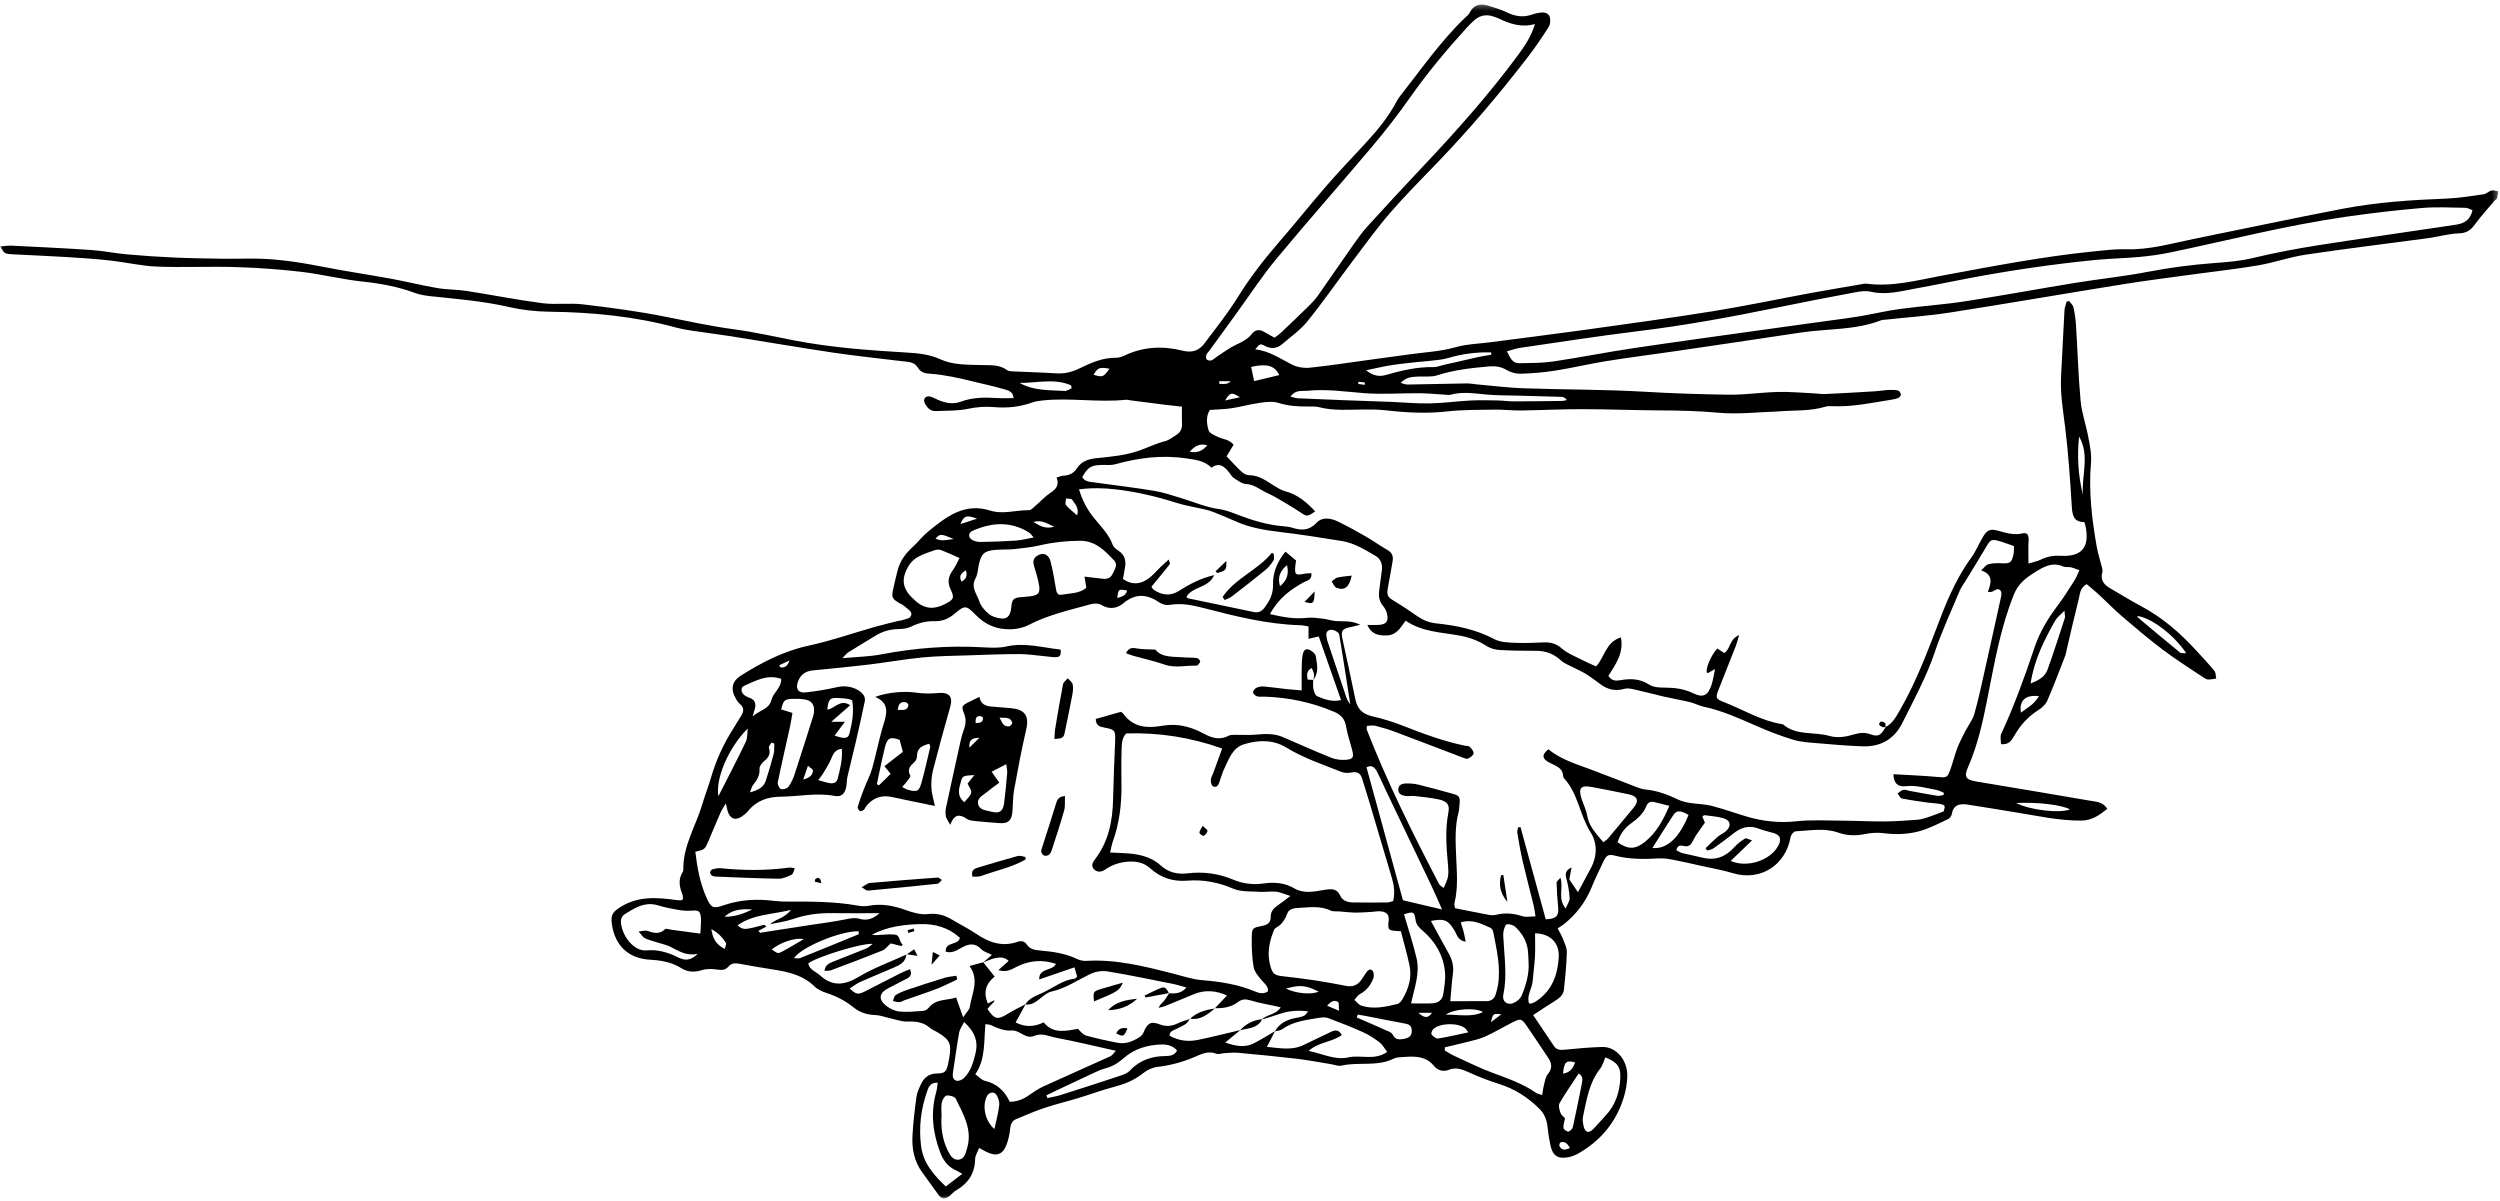<?xml version="1.0" encoding="UTF-8"?>
<svg width="460px" height="221px" viewBox="0 0 460 221" version="1.1" xmlns="http://www.w3.org/2000/svg" xmlns:xlink="http://www.w3.org/1999/xlink">
    <!-- Generator: Sketch 45.2 (43514) - http://www.bohemiancoding.com/sketch -->
    <title>Page 1</title>
    <desc>Created with Sketch.</desc>
    <defs>
        <polygon id="path-1" points="459.678 219.975 0 219.975 0 0.291 459.678 0.291"></polygon>
    </defs>
    <g id="Page-1" stroke="none" stroke-width="1" fill="none" fill-rule="evenodd">
        <g id="main" transform="translate(-840, -100)">
            <g id="Page-1" transform="translate(840, 100)">
                <g id="Group-3" transform="translate(0, 0.54)">
                    <mask id="mask-2" fill="white">
                        <use xlink:href="#path-1"></use>
                    </mask>
                    <g id="Clip-2"></g>
                    <path d="M251.1,70.273 C251.114,70.129 251.128,69.986 251.141,69.843 C250.744,69.794 250.347,69.744 249.951,69.695 C249.937,69.833 249.923,69.971 249.909,70.108 C250.306,70.163 250.703,70.218 251.1,70.273 L251.1,70.273 Z M143.385,121.857 C143.447,121.994 143.51,122.13 143.572,122.266 C144.226,122.292 144.854,122.268 145.253,120.997 C144.442,121.37 143.913,121.613 143.385,121.857 L143.385,121.857 Z M263.49,185.816 L260.993,185.816 C261.987,186.694 262.68,186.993 263.49,185.816 L263.49,185.816 Z M276.26,186.078 C274.712,185.938 274.712,185.938 274.329,187.55 C275.025,187.019 275.539,186.627 276.26,186.078 L276.26,186.078 Z M177.739,104.4 C176.721,104.973 176.423,105.511 176.92,106.477 C177.72,106.023 178.043,105.51 177.739,104.4 L177.739,104.4 Z M288.87,210.683 C288.418,209.895 287.965,209.419 287.146,209.653 C287.014,209.69 286.855,210.132 286.926,210.288 C287.297,211.111 287.942,211.153 288.87,210.683 L288.87,210.683 Z M224.359,69.603 C224.353,69.762 224.348,69.921 224.342,70.08 C225.056,70.085 225.787,70.305 226.446,69.603 L224.359,69.603 Z M228.132,72.56 C226.639,71.569 226.347,71.647 225.414,73.148 C226.335,72.949 227.114,72.781 228.132,72.56 L228.132,72.56 Z M205.585,109.499 C206.497,109.229 207.183,109.016 207.383,108.115 C205.775,107.826 205.764,107.835 205.585,109.499 L205.585,109.499 Z M179.77,94.9 C177.854,94.175 177.361,94.327 176.726,95.885 C177.787,95.542 178.651,95.262 179.77,94.9 L179.77,94.9 Z M190.137,95.495 C191.33,96.2 192.288,96.855 193.957,96.382 C192.593,95.734 191.633,95.087 190.137,95.495 L190.137,95.495 Z M175.481,98.638 C173.108,97.639 172.985,97.639 172.131,98.557 C173.19,99.116 174.19,98.795 175.481,98.638 L175.481,98.638 Z M244.197,184.517 C244.883,184.807 245.444,185.044 246.375,185.436 C246.308,184.664 246.43,183.965 246.199,183.818 C245.498,183.367 244.865,183.742 244.197,184.517 L244.197,184.517 Z M147.792,142.899 C149.009,142.581 149.535,142.067 149.59,141.227 C149.605,141.015 149.122,140.771 148.666,140.36 C148.353,141.27 148.12,141.944 147.792,142.899 L147.792,142.899 Z M201.222,68.42 C202.901,68.913 203.035,68.861 204.139,67.299 C202.272,66.987 201.984,67.098 201.222,68.42 L201.222,68.42 Z M287.599,197.009 C288.962,196.805 289.438,195.968 289.824,194.953 C288.197,194.472 287.778,194.843 287.599,197.009 L287.599,197.009 Z M222.147,81.399 C220.887,81.028 219.899,81.412 218.908,82.582 C220.399,82.886 221.333,82.331 222.147,81.399 L222.147,81.399 Z M198.194,94.29 C198.612,92.876 197.758,92.18 197.272,91.399 C197.136,91.18 196.541,91.246 196.156,91.18 C196.135,91.591 195.932,92.152 196.125,92.382 C196.686,93.05 197.405,93.584 198.194,94.29 L198.194,94.29 Z M133.321,168.144 C135.149,168.167 136.816,167.591 138.427,166.804 C136.573,166.687 134.767,166.747 133.321,168.144 L133.321,168.144 Z M133.358,174.066 C133.475,173.535 133.691,173.15 133.578,172.97 C132.964,171.988 132.199,171.134 130.893,170.416 C131.128,172.136 131.731,173.246 133.358,174.066 L133.358,174.066 Z M235.529,107.318 C236.713,106.346 237.234,105.159 236.808,103.448 C235.436,104.563 235.06,105.791 235.529,107.318 L235.529,107.318 Z M375.167,127.549 C372.68,127.256 371.491,128.375 371.851,130.583 C373.014,129.689 374.315,129.064 375.167,127.549 L375.167,127.549 Z M236.611,181.364 C238.54,182.299 241.383,182.512 242.627,181.914 C240.278,180.74 239.216,180.625 236.611,181.364 L236.611,181.364 Z M272.883,185.677 C271.395,184.795 267.486,185.086 266.026,186.153 C268.507,186.141 270.732,186.687 272.883,185.677 L272.883,185.677 Z M147.884,172.267 C146.224,171.89 143.372,172.996 142.001,174.159 C143.073,174.901 143.111,174.973 143.856,174.579 C145.225,173.859 146.544,173.043 147.884,172.267 L147.884,172.267 Z M370.96,147.209 C373.568,148.548 378.98,149.133 380.876,148.397 C379.48,147.576 375.089,147.026 370.96,147.209 L370.96,147.209 Z M235.4,68.471 C234.476,66.7 233.159,66.325 230.21,66.966 C230.376,67.757 230.543,68.555 230.759,69.582 C232.351,69.2 233.79,68.856 235.4,68.471 L235.4,68.471 Z M382.55,79.782 C382.168,83.404 382.383,86.984 383.26,90.516 C382.976,86.942 384.561,83.236 382.55,79.782 L382.55,79.782 Z M187.599,69.914 C190.204,71.387 193.092,71.231 195.916,71.392 C196.325,71.416 196.755,71.077 197.175,70.906 C197.144,70.727 197.113,70.548 197.083,70.367 C194.018,69.009 190.775,69.957 187.599,69.914 L187.599,69.914 Z M270.173,189.411 C269.863,189.017 269.74,188.773 269.545,188.627 C268.186,187.612 265.027,187.677 263.742,188.791 C263.5,189.001 263.28,189.631 263.404,189.79 C263.684,190.149 264.228,190.601 264.59,190.545 C266.407,190.262 268.201,189.827 270.173,189.411 L270.173,189.411 Z M142.469,136.272 C142.295,136.214 142.12,136.155 141.945,136.097 C141.777,136.42 141.393,136.817 141.475,137.053 C141.881,138.226 141.346,138.913 140.498,139.601 C140.124,139.903 139.726,140.487 139.755,140.917 C139.836,142.173 139.241,143.059 138.527,143.956 C138.313,144.225 138.251,144.615 137.998,145.259 C139.496,144.859 140.5,144.333 140.908,143.1 C141.448,141.469 141.929,139.816 142.359,138.152 C142.512,137.555 142.439,136.901 142.469,136.272 L142.469,136.272 Z M393.302,112.816 C393.292,112.879 393.253,112.979 393.278,113 C395.893,115.193 398.505,117.392 401.149,119.549 C401.36,119.722 401.801,119.611 402.258,119.64 C400.059,116.307 395.78,113.088 393.302,112.816 L393.302,112.816 Z M182.976,207.2 C183.305,205.642 183.696,204.242 183.855,202.817 C183.927,202.183 183.677,201.393 183.305,200.863 C182.879,200.258 182.01,200.441 181.661,201.045 C180.644,202.81 181.214,205.72 182.976,207.2 L182.976,207.2 Z M150.546,143.006 C151.484,143.254 152.103,143.472 152.741,143.57 C153.388,143.67 153.961,143.425 154.133,142.735 C154.576,140.961 155.063,139.187 154.894,137.242 C153.658,137.37 153.313,138.157 152.947,139.057 C152.559,140.008 151.976,140.882 151.455,141.776 C151.264,142.103 151.005,142.39 150.546,143.006 L150.546,143.006 Z M249.816,186.141 C249.761,186.322 249.707,186.504 249.654,186.685 C251.382,187.437 253.117,188.176 254.835,188.949 C255.345,189.178 256.049,189.393 256.249,189.812 C256.761,190.892 257.568,190.75 258.415,190.591 C259.449,190.397 259.813,189.91 259.758,188.981 C259.702,188.029 259.061,187.883 258.279,187.746 C255.952,187.336 253.638,186.852 251.318,186.402 C250.819,186.305 250.317,186.227 249.816,186.141 L249.816,186.141 Z M158.004,170.83 C154.926,170.645 147.465,173.675 146.092,175.755 C146.537,175.755 146.932,175.86 147.236,175.738 C150.824,174.309 154.399,172.849 157.968,171.372 C158.042,171.341 157.995,171.017 158.004,170.83 L158.004,170.83 Z M152.957,132.266 L155.467,132.266 C154.718,133.265 154.16,134.008 153.565,134.802 C155.35,135.44 156.041,135.398 156.288,134.46 C156.817,132.439 157.173,130.368 156.795,128.307 C156.433,128.185 156.253,128.091 156.064,128.067 C155.472,127.993 154.879,127.918 154.284,127.891 C152.672,127.818 152.443,128.057 152.216,130.033 C153.57,129.908 154.555,127.989 156.443,129.222 C155.231,130.28 154.171,131.206 152.957,132.266 L152.957,132.266 Z M304.045,155.486 C306.883,155.797 309.182,153.24 310.685,149.4 C309.216,148.568 308.497,148.518 307.93,149.373 C306.627,151.341 305.393,153.355 304.045,155.486 L304.045,155.486 Z M248.455,129.087 C247.748,124.554 247.122,120.416 246.434,116.288 C246.332,115.671 245.2,115.182 244.636,115.386 C243.862,115.667 244.024,116.299 244.126,116.888 C244.172,117.148 244.246,117.404 244.329,117.654 C245.482,121.106 246.634,124.559 247.803,128.005 C247.896,128.28 248.105,128.516 248.455,129.087 L248.455,129.087 Z M137.581,133.505 C133.999,137.078 131.607,142.811 132.187,145.966 C133.98,142.431 135.662,139.221 137.224,135.952 C137.563,135.242 137.474,134.326 137.581,133.505 L137.581,133.505 Z M287.967,205.2 C287.84,205.876 287.63,206.443 287.674,206.99 C287.695,207.252 288.167,207.583 288.492,207.674 C288.685,207.727 289.04,207.412 289.23,207.186 C289.389,206.998 289.438,206.702 289.492,206.445 C290.024,203.918 290.571,201.394 291.058,198.858 C291.187,198.186 291.303,197.412 290.471,196.998 C289.254,198.852 288.015,200.605 286.953,202.458 C286.702,202.896 286.949,203.707 287.149,204.284 C287.286,204.676 287.739,204.958 287.967,205.2 L287.967,205.2 Z M274.372,64.741 C274.381,64.597 274.39,64.454 274.399,64.31 C271.679,64.216 269.025,64.578 266.397,65.35 C265.277,65.677 264.074,65.728 262.905,65.881 C262.25,65.966 261.588,65.987 260.931,66.061 C259.291,66.246 257.644,66.397 256.014,66.653 C254.556,66.88 253.118,67.229 251.356,67.589 C252.676,68.628 253.764,68.802 254.989,68.456 C257.859,67.643 260.746,66.941 263.769,67.008 C264.345,67.021 264.929,66.77 265.508,66.637 C267.698,66.136 269.885,65.623 272.078,65.138 C272.835,64.971 273.607,64.871 274.372,64.741 L274.372,64.741 Z M138.482,131.276 C139.852,130.084 141.528,129.948 141.941,128.256 C142.274,126.897 143.785,126.035 143.739,124.369 C141.147,123.469 139.044,124.732 136.912,125.654 C136.267,125.933 136.306,126.82 136.899,127.312 C137.195,127.559 137.572,127.728 137.938,127.865 C138.954,128.246 139.156,128.974 138.881,129.93 C138.793,130.236 138.7,130.542 138.482,131.276 L138.482,131.276 Z M190.206,98.355 C189.752,97.868 189.583,97.59 189.335,97.436 C185.938,95.328 182.451,95.571 178.951,97.132 C178.133,97.497 178.109,98.377 178.888,98.807 C179.327,99.05 179.888,99.189 180.39,99.18 C182.563,99.143 184.736,99.077 186.902,98.931 C187.913,98.863 188.909,98.589 190.206,98.355 L190.206,98.355 Z M373.631,125.216 C375.487,124.483 376.321,123.867 376.794,122.545 C377.905,119.439 378.912,116.294 379.935,113.156 C380.019,112.901 379.909,112.581 379.857,111.833 C379.095,112.628 378.491,113.05 378.166,113.63 C376.168,117.184 374.305,120.802 373.631,125.216 L373.631,125.216 Z M177.392,187.508 C177.004,188.306 176.592,188.836 176.489,189.421 C176.054,191.898 175.714,194.39 175.333,196.877 C175.231,197.536 175.373,198.187 176.034,198.323 C176.439,198.406 177.057,198.125 177.383,197.805 C178.614,196.6 179.066,194.994 179.474,193.372 C180.03,191.158 179.422,189.342 177.392,187.508 L177.392,187.508 Z M297.638,154.432 C299.539,155.777 300.88,155.788 302.634,154.391 C304.755,152.701 306.022,150.406 307.154,147.737 C306.083,147.466 305.209,147.226 304.327,147.026 C303.65,146.873 303.182,147.144 302.918,147.803 C302.35,149.22 301.236,150.16 300.04,151.02 C298.874,151.862 298.098,152.97 297.638,154.432 L297.638,154.432 Z M141.67,169.519 C142.774,168.539 144.334,168.449 145.535,166.879 C142.013,167.759 138.655,167.654 135.727,169.703 C136.534,170.6 137.345,170.387 138.094,170.248 C138.935,170.092 139.755,169.821 140.59,169.619 C140.651,169.604 140.748,169.732 141.02,169.94 C140.498,170.223 140.023,170.48 139.548,170.738 C139.651,170.855 139.754,170.972 139.858,171.089 C142.855,170.624 145.852,170.159 148.849,169.696 C151.071,169.351 153.308,169.078 155.509,168.634 C156.43,168.449 157.25,168.255 158.21,168.532 C159.428,168.883 160.597,168.601 161.831,167.487 C158.708,167.487 155.928,167.52 153.149,167.478 C150.675,167.44 148.283,167.739 145.927,168.561 C144.563,169.037 143.093,169.21 141.67,169.519 L141.67,169.519 Z M216.583,192.745 C215.825,191.882 214.777,191.614 213.729,191.643 C211.159,191.713 208.72,192.432 206.783,194.135 C205.745,195.048 204.703,195.705 203.394,196.037 C202.823,196.183 202.264,196.406 201.728,196.655 C199.273,197.792 196.827,198.949 194.381,200.105 C193.761,200.397 193.151,200.708 192.535,201.011 C192.596,201.176 192.657,201.34 192.719,201.504 C193.514,201.327 194.328,201.207 195.103,200.962 C198.816,199.786 202.523,198.592 206.219,197.363 C206.832,197.159 207.51,196.877 207.934,196.423 C209.737,194.483 211.987,193.793 214.541,193.767 C215.345,193.76 216.139,193.627 216.583,192.745 L216.583,192.745 Z M173.247,204.723 C173.114,206.929 173.37,209.081 174.358,211.09 C174.773,211.932 175.269,212.91 176.295,212.85 C177.484,212.78 177.699,211.587 177.966,210.656 C178.939,207.278 177.235,204.47 175.869,201.635 C175.674,201.229 174.71,200.961 174.162,201.04 C173.801,201.093 173.383,201.853 173.286,202.354 C173.139,203.118 173.247,203.932 173.247,204.723 L173.247,204.723 Z M282.451,171.187 C282.451,172.615 282.51,174.045 282.435,175.468 C282.356,176.981 282.13,178.486 282.007,179.997 C281.894,181.37 280.856,182.627 281.347,184.098 C281.619,184.098 281.767,184.139 281.875,184.091 C282.174,183.958 282.475,183.813 282.744,183.627 C285.559,181.706 286.605,178.874 286.808,175.628 C286.973,172.98 285.286,171.245 282.451,171.187 L282.451,171.187 Z M172.534,198.67 C171.051,198.611 170.813,199.618 170.527,200.449 C169.436,203.628 169.062,206.877 169.466,210.244 C169.851,213.441 171.752,215.599 174.023,217.773 C175.053,216.983 175.964,216.283 177.056,215.447 C176.505,215.135 176.241,214.953 175.953,214.827 C174.456,214.18 173.572,213.031 173.003,211.523 C171.63,207.885 171.182,204.21 172.261,200.414 C172.415,199.876 172.439,199.3 172.534,198.67 L172.534,198.67 Z M281.259,176.478 C281.222,175.815 281.205,175.151 281.145,174.492 C280.976,172.684 280.102,171.208 278.814,170.005 C278.44,169.656 277.727,169.454 277.231,169.54 C276.963,169.586 276.751,170.363 276.646,170.841 C276.549,171.283 276.607,171.765 276.632,172.229 C276.811,175.661 277.34,179.083 276.605,182.528 C276.354,183.703 277.337,184.485 278.452,184.033 C279.061,183.787 279.745,183.235 279.984,182.652 C280.79,180.691 281.402,178.652 281.259,176.478 L281.259,176.478 Z M295.393,194.017 C295.076,194.72 294.88,195.526 294.414,196.119 C292.395,198.683 291.952,201.794 291.29,204.825 C291.156,205.442 291.247,206.158 291.413,206.78 C291.7,207.858 292.332,208.021 293.117,207.244 C293.917,206.452 294.63,205.574 295.405,204.757 C297.232,202.829 298,200.475 298.134,197.89 C298.243,195.778 297.622,194.935 295.393,194.017 L295.393,194.017 Z M145.807,130.632 C145.653,131.526 145.545,132.347 145.368,133.153 C144.614,136.567 143.812,139.971 143.11,143.396 C143.032,143.78 143.377,144.517 143.702,144.646 C144.061,144.788 144.815,144.562 145.056,144.241 C145.56,143.571 145.93,142.763 146.195,141.959 C147.374,138.382 148.499,134.788 149.636,131.198 C149.716,130.948 149.759,130.681 149.78,130.419 C149.88,129.139 149.356,128.378 148.09,128.161 C147.313,128.028 146.506,128.027 145.716,128.053 C144.358,128.099 144.129,128.347 143.744,130.004 C144.294,130.172 144.851,130.341 145.807,130.632 L145.807,130.632 Z M295.013,154.43 C295.446,154.094 295.686,153.965 295.848,153.771 C297.422,151.895 298.988,150.013 300.546,148.124 C301.623,146.82 301.354,145.973 299.688,145.614 C297.426,145.125 295.15,144.7 292.877,144.267 C290.843,143.88 290.361,144.468 291.032,146.511 C291.363,147.516 291.868,148.487 292.037,149.516 C292.367,151.541 293.709,152.851 295.013,154.43 L295.013,154.43 Z M237.436,72.44 C238.092,72.589 238.456,72.728 238.825,72.746 C241.541,72.873 244.258,72.982 246.975,73.084 C250.021,73.2 253.068,73.293 256.114,73.411 C258.433,73.501 260.754,73.735 263.07,73.687 C265.585,73.635 268.091,73.284 270.606,73.152 C272.258,73.065 273.918,73.113 275.573,73.143 C276.56,73.162 277.546,73.313 278.532,73.313 C281.514,73.312 284.497,73.269 287.479,73.23 C287.757,73.226 288.032,73.124 288.308,73.069 C287.989,72.638 287.656,72.492 287.319,72.481 C284.668,72.392 282.015,72.331 279.363,72.258 C277.44,72.204 275.51,72.23 273.597,72.064 C271.351,71.868 269.123,71.462 266.881,72.094 C266.579,72.18 266.228,72.1 265.9,72.082 C264.313,71.99 262.727,71.826 261.139,71.814 C257.755,71.788 254.354,72.063 250.992,71.799 C247.5,71.525 244.036,71.001 240.522,71.368 C239.529,71.471 238.399,71.102 237.436,72.44 L237.436,72.44 Z M258.336,167.688 C259.15,170.499 260.029,173.122 260.652,175.804 C261.297,178.58 260.238,181.267 259.64,184.087 C261.098,184.087 262.347,184.136 263.59,184.072 C264.622,184.018 265.394,183.433 265.553,182.404 C265.764,181.042 266.009,179.633 265.876,178.28 C265.58,175.254 264.128,172.757 261.834,170.758 C261.187,170.194 260.585,169.683 260.456,168.687 C260.263,167.194 260.013,167.143 258.336,167.688 L258.336,167.688 Z M176.555,102.135 C175.264,101.576 174.206,101.074 173.113,100.667 C172.774,100.541 172.308,100.577 171.957,100.7 C170.896,101.07 169.808,101.423 168.838,101.972 C168.181,102.344 167.556,102.947 167.174,103.598 C165.61,106.27 166.125,108.03 168.513,110.082 C170.325,111.639 172.061,111.578 173.989,110.547 C175.474,109.754 175.663,109.476 174.908,107.892 C174.271,106.557 174.508,105.506 175.314,104.387 C175.796,103.719 176.121,102.938 176.555,102.135 L176.555,102.135 Z M128.865,171.243 C128.909,170.021 129.067,169.047 128.947,168.109 C128.809,167.031 128.421,166.931 127.301,167.019 C126.468,167.084 125.606,167.018 124.781,166.878 C123.545,166.669 122.306,166.422 121.111,166.053 C118.642,165.29 116.747,166.547 114.846,167.747 C114.521,167.953 114.238,168.516 114.242,168.91 C114.271,171.445 116.554,174.584 118.992,174.332 C120.994,174.125 122.964,174.71 124.743,175.609 C126.037,176.263 127.065,176.24 128.388,174.968 C126.283,175.402 124.862,174.436 123.356,173.67 C122.658,173.314 121.858,173.161 121.103,172.917 C120.286,172.652 119.437,172.456 118.664,172.097 C118.281,171.92 118.036,171.445 117.505,170.856 C118.316,170.777 118.736,170.614 119.064,170.725 C120.227,171.118 121.319,171.473 122.373,170.423 C122.543,170.254 123.109,170.477 123.49,170.527 C125.179,170.75 126.868,170.977 128.865,171.243 L128.865,171.243 Z M318.449,157.87 C321.496,159.216 325.691,157.756 327.131,155.193 C327.228,155.02 327.335,154.848 327.397,154.662 C327.74,153.644 327.429,153.067 326.352,152.742 C325.466,152.474 324.546,152.3 323.689,151.96 C321.962,151.276 320.47,151.622 319.054,152.741 C317.807,153.727 316.528,154.675 315.228,155.59 C314.918,155.808 314.472,155.831 314.087,155.944 C314.001,155.805 313.914,155.666 313.827,155.527 C314.571,154.819 315.292,154.083 316.069,153.414 C316.516,153.029 317.1,152.802 317.545,152.415 C318.602,151.496 318.453,150.414 317.133,150.02 C316.006,149.684 314.797,149.618 313.622,149.452 C313.529,149.439 313.414,149.582 313.232,149.706 C313.412,150.134 313.601,150.58 313.703,150.824 C312.873,152.05 312.065,153.025 311.516,154.129 C311.129,154.908 310.75,155.316 309.876,155.133 C309.278,155.008 308.67,154.886 308.446,155.908 C308.802,156.078 309.169,156.331 309.574,156.433 C310.791,156.741 312.029,156.965 313.249,157.267 C315.623,157.855 317.522,157.126 319.126,155.332 C319.682,154.71 320.379,154.186 321.091,153.748 C321.307,153.615 321.792,153.922 322.377,154.092 C320.966,155.449 319.802,156.569 318.449,157.87 L318.449,157.87 Z M265.336,166.8 C264.569,165.082 263.987,163.7 263.343,162.349 C260.578,156.541 257.794,150.744 255.022,144.941 C254.479,143.804 253.987,142.643 253.413,141.523 C253.001,140.721 252.444,140.091 251.438,140.65 C253.714,148.954 255.966,157.171 258.14,165.104 C260.552,165.672 262.744,166.189 265.336,166.8 L265.336,166.8 Z M266.855,183.677 C269.27,183.677 271.383,183.687 273.495,183.672 C274.39,183.666 275.003,183.24 275.23,182.337 C275.36,181.824 275.53,181.317 275.618,180.797 C276.182,177.446 275.383,174.206 274.763,170.956 C274.707,170.665 274.479,170.282 274.229,170.172 C272.559,169.437 270.902,168.529 268.781,169.18 C268.987,169.854 269.177,170.401 269.32,170.959 C269.455,171.483 269.541,172.02 269.688,172.743 C268.229,172.5 268.089,171.447 267.653,170.714 C266.489,168.752 265.779,168.413 263.294,168.917 C264.389,170.928 265.434,172.908 266.539,174.852 C267.219,176.048 267.527,177.266 267.335,178.653 C267.118,180.217 267.028,181.798 266.855,183.677 L266.855,183.677 Z M265.85,192.167 C265.843,192.363 265.836,192.558 265.83,192.754 C266.45,193.103 267.049,193.498 267.694,193.792 C270.042,194.862 272.359,196.027 274.776,196.913 C277.523,197.921 280.261,198.893 282.687,200.576 C282.93,200.744 283.267,200.779 283.761,200.942 C283.868,200.292 283.907,199.789 284.038,199.312 C284.245,198.557 284.332,197.665 284.797,197.103 C285.704,196.011 285.526,195.077 284.835,194.048 C283.502,192.067 282.197,190.067 280.835,188.107 C279.993,186.892 279.755,186.846 278.353,187.549 C276.637,188.411 274.983,189.409 273.235,190.201 C272.172,190.682 270.989,190.91 269.848,191.207 C268.522,191.552 267.183,191.85 265.85,192.167 L265.85,192.167 Z M185.793,202.187 C187.22,202.157 188.286,201.706 189.293,201.005 C190.161,200.401 191.049,199.793 192.005,199.355 C196.095,197.48 200.218,195.676 204.315,193.815 C204.647,193.663 204.871,193.271 205.325,192.806 C201.438,191.944 197.903,191.078 194.331,190.41 C193.017,190.164 191.731,189.441 190.259,190.073 C188.722,190.734 187.621,188.961 186.15,189.071 C184.757,189.176 183.563,188.654 182.354,188.097 C182.078,187.969 181.742,187.973 181.328,187.898 C180.982,191.066 181.41,194.273 179.456,197.126 C180.136,197.611 180.606,198.179 181.177,198.313 C183.35,198.821 184.823,200.107 185.793,202.187 L185.793,202.187 Z M199.557,105.559 C200.802,105.707 201.89,105.847 202.981,105.961 C203.786,106.046 204.412,105.764 204.75,104.986 C205.086,104.213 205.746,103.381 205.009,102.6 C203.283,100.771 201.569,98.948 198.695,98.963 C196.224,98.978 193.817,99.227 191.413,99.784 C189.879,100.14 188.299,100.317 186.729,100.483 C185.545,100.607 184.343,100.544 183.155,100.639 C181.122,100.801 180.52,101.373 180.106,103.36 C179.931,104.202 179.904,105.137 179.501,105.857 C178.571,107.521 179.753,108.779 180.204,110.125 C180.499,111.003 181.22,111.831 181.952,112.442 C182.519,112.915 183.377,113.139 184.139,113.254 C185.173,113.41 185.754,112.875 185.969,111.877 C186.132,111.125 186.082,110.075 186.555,109.707 C187.139,109.252 188.166,109.362 189.003,109.233 C189.198,109.204 189.399,109.205 189.596,109.176 C191.089,108.954 191.43,108.573 191.17,107.055 C190.971,105.886 190.607,104.741 190.263,103.602 C190.049,102.895 190.083,102.302 190.702,101.826 C191.761,101.01 192.916,101.339 193.282,102.705 C193.708,104.296 193.975,105.933 194.25,107.561 C194.367,108.257 194.465,109.056 195.332,108.89 C196.849,108.599 198.515,108.728 199.883,107.632 C199.787,107.023 199.698,106.454 199.557,105.559 L199.557,105.559 Z M257.759,170.8 C255.412,170.7 255.318,170.69 255.516,168.822 C255.633,167.729 255.089,167.322 254.271,167.171 C253.641,167.055 252.961,167.221 252.302,167.254 C251.315,167.303 250.327,167.392 249.341,167.376 C248.362,167.36 247.384,167.236 246.405,167.158 C245.878,167.116 245.282,167.216 244.836,167.003 C242.734,166 240.543,166.472 238.387,166.556 C237.884,166.576 237.112,166.937 236.956,167.334 C236.482,168.534 235.954,169.585 234.733,170.192 C234.488,170.313 234.356,170.727 234.239,171.032 C233.467,173.057 233.145,175.118 233.765,177.256 C234.167,178.644 234.515,178.914 235.971,179.081 C238.007,179.314 240.043,179.555 242.069,179.862 C243.967,180.15 245.853,180.515 247.739,180.872 C248.917,181.094 249.82,180.709 250.496,179.743 C250.762,179.364 251.008,178.971 251.266,178.586 C251.569,178.132 251.963,177.574 252.498,178.023 C252.777,178.257 252.857,179.013 252.709,179.418 C252.246,180.684 251.464,181.726 250.206,182.381 C249.799,182.592 249.535,183.077 249.206,183.437 C249.629,183.803 249.996,184.346 250.486,184.502 C252.722,185.215 254.949,184.719 257.141,184.193 C257.512,184.104 257.861,183.632 258.082,183.255 C259.186,181.375 259.803,179.342 259.361,177.168 C258.927,175.038 258.307,172.947 257.759,170.8 L257.759,170.8 Z M277.285,64.1 C278.167,65.991 278.529,66.324 279.906,66.293 C281.894,66.246 283.902,66.256 285.861,65.962 C290.778,65.226 295.661,64.251 300.579,63.519 C308.909,62.278 317.256,61.148 325.597,59.976 C329.274,59.46 332.954,58.959 336.633,58.449 C338.467,58.194 340.307,57.977 342.133,57.667 C344.609,57.247 347.059,56.653 349.546,56.316 C353.553,55.775 357.602,55.513 361.597,54.899 C368.348,53.863 375.065,52.608 381.807,51.513 C386.259,50.789 390.758,50.331 395.183,49.479 C399.233,48.699 403.293,48.172 407.401,47.863 C409.777,47.683 412.192,47.508 414.496,46.946 C422.376,45.022 430.404,44.009 438.401,42.798 C442.926,42.114 447.459,41.482 451.983,40.788 C453.444,40.564 454.586,39.879 454.935,38.127 C454.476,37.968 454.064,37.705 453.648,37.699 C450.997,37.663 448.33,37.499 445.697,37.724 C441.006,38.127 436.321,38.671 431.66,39.341 C420.752,40.911 410.08,43.664 399.307,45.918 C397.436,46.309 395.526,46.564 393.621,46.74 C390.913,46.99 388.185,47.029 385.479,47.298 C377.697,48.073 369.964,49.202 362.28,50.652 C359.022,51.267 355.777,51.955 352.514,52.539 C349.791,53.025 347.098,53.803 344.259,53.141 C343.327,52.923 342.261,53.073 341.294,53.254 C336.406,54.17 331.524,55.118 326.653,56.116 C318.269,57.836 309.859,59.363 301.355,60.402 C294.114,61.288 286.904,62.419 279.684,63.467 C278.932,63.576 278.205,63.853 277.285,64.1 L277.285,64.1 Z M282.426,3.881 C279.935,4.587 277.835,3.844 275.776,2.869 C275.478,2.728 275.158,2.633 274.848,2.52 C273.378,1.978 272.115,2.336 271.022,3.41 C270.643,3.783 270.257,4.149 269.9,4.541 C266.188,8.617 262.659,12.834 259.484,17.355 C257.314,20.444 254.99,23.439 252.558,26.328 C246.703,33.281 240.669,40.086 234.862,47.08 C232.241,50.237 229.991,53.702 227.575,57.03 C225.9,59.336 224.23,61.644 222.556,63.95 C222.361,64.218 222.068,64.446 221.97,64.743 C221.881,65.011 221.888,65.452 222.053,65.623 C222.222,65.799 222.685,65.856 222.931,65.754 C223.347,65.581 223.684,65.225 224.072,64.975 C225.186,64.261 226.255,63.445 227.444,62.891 C228.546,62.377 229.584,61.877 230.346,60.889 C230.977,60.073 231.776,60.035 232.642,60.548 C233.257,60.913 233.891,61.246 234.528,61.599 C234.997,61.232 235.383,60.978 235.712,60.665 C237.491,58.975 239.269,57.284 241.017,55.564 C241.582,55.009 242.11,54.4 242.566,53.752 C244.74,50.659 246.87,47.534 249.047,44.441 C249.848,43.304 250.66,42.16 251.593,41.134 C254.944,37.453 258.32,33.796 261.737,30.178 C267.986,23.564 274.033,16.782 279.43,9.443 C280.645,7.79 281.764,6.094 282.426,3.881 L282.426,3.881 Z M204.256,156.32 C205.261,156.367 205.972,156.401 206.683,156.433 C209.176,156.548 211.616,156.938 213.535,158.676 C214.996,160 216.654,160.377 218.502,160.156 C221.399,159.81 224.175,160.166 226.871,161.3 C228.674,162.058 230.544,162.3 232.515,162.017 C234.51,161.731 236.454,161.879 238.28,162.986 C238.971,163.406 239.913,163.557 240.744,163.565 C241.789,163.573 242.838,163.315 243.884,163.161 C244.982,162.999 246.003,162.945 246.573,164.211 C247.047,165.263 248.027,165.504 249.067,165.513 C251.124,165.533 253.181,165.535 255.238,165.511 C255.608,165.506 255.975,165.345 256.35,165.253 C256.674,163.767 256.526,162.412 256.121,161.056 C254.697,156.293 253.296,151.523 251.878,146.759 C251.481,145.424 251.043,144.102 250.646,142.768 C250.352,141.776 249.783,141.386 248.712,141.593 C248.107,141.71 247.385,141.715 246.825,141.493 C243.382,140.125 239.863,138.956 236.659,136.996 C234.272,135.535 231.565,135.596 228.945,136.388 C226.711,137.064 226.104,139.202 225.206,141.029 C224.973,141.502 224.83,142.02 224.654,142.52 C224.543,142.832 224.46,143.155 224.341,143.464 C224.133,144.013 223.76,144.477 223.169,144.115 C222.899,143.949 222.762,143.359 222.785,142.975 C222.812,142.533 223.086,142.107 223.246,141.671 C223.813,140.12 224.375,138.568 224.878,137.185 C219.188,135.166 213.409,134.228 207.249,134.409 C206.383,135.179 206.405,136.483 206.366,137.716 C206.301,139.772 206.332,141.83 206.35,143.888 C206.381,147.43 205.985,150.902 204.771,154.255 C204.573,154.801 204.485,155.385 204.256,156.32 L204.256,156.32 Z M223.411,105.275 C222.364,107.689 219.446,107.351 218.321,109.232 C218.453,109.429 218.48,109.521 218.524,109.53 C222.607,110.389 226.69,111.25 230.776,112.09 C231.572,112.253 232.18,111.91 232.669,111.27 C233.614,110.03 234.281,108.74 234.233,107.088 C234.166,104.767 235.054,102.768 236.519,100.962 C237.289,101.605 237.864,102.085 238.475,102.594 C238.424,102.979 238.352,103.37 238.321,103.764 C238.21,105.183 238.425,105.344 239.868,105.05 C240.331,104.954 240.815,104.965 241.295,104.927 C241.438,106.213 240.527,106.253 239.936,106.572 C237.396,107.948 235.171,109.644 233.67,112.452 C236.048,113.013 238.221,113.401 240.503,113.14 C241.453,113.031 242.442,113.186 243.405,113.296 C244.168,113.382 244.911,113.642 245.673,113.72 C247.079,113.865 248.545,113.556 250.27,114.405 C249.497,114.602 249.092,114.731 248.678,114.805 C246.937,115.117 246.679,115.52 247.045,117.186 C247.842,120.812 248.636,124.44 249.373,128.079 C249.729,129.84 250.656,130.843 252.457,131.253 C254.386,131.691 256.302,132.275 258.144,132.999 C261.852,134.456 265.573,135.842 269.485,136.653 C269.81,136.721 270.238,136.685 270.436,136.881 C270.77,137.211 271.204,137.733 271.138,138.092 C271.069,138.472 270.514,138.875 270.083,139.04 C269.782,139.154 269.32,138.922 268.953,138.783 C264.866,137.232 260.788,135.653 256.694,134.12 C255.516,133.679 254.304,133.316 253.083,133.012 C252.582,132.886 252.018,133.01 251.507,133.019 C251.483,133.441 251.433,133.583 251.475,133.69 C255.284,143.472 259.964,152.849 264.804,162.15 C264.952,162.435 265.34,162.597 265.646,162.84 C266.464,161.05 266.61,160.644 266.436,158.695 C266.148,155.451 265.865,152.232 266.499,148.983 C266.781,147.532 266.281,146.907 264.772,146.564 C263.296,146.227 261.771,146.104 260.263,145.929 C259.74,145.868 259.196,145.99 258.674,145.927 C257.993,145.846 257.311,145.6 257.281,144.778 C257.251,143.926 257.935,143.643 258.622,143.622 C259.405,143.598 260.217,143.649 260.978,143.832 C262.975,144.311 264.952,144.879 266.936,145.413 C268.625,145.868 268.705,145.988 268.526,147.757 C268.493,148.088 268.504,148.431 268.416,148.746 C267.64,151.549 267.823,154.399 267.941,157.253 C268.054,160.033 268.313,162.821 267.629,165.577 C267.558,165.864 267.678,166.198 267.716,166.568 C269.881,166.997 271.95,167.419 274.025,167.807 C274.409,167.878 274.838,167.889 275.212,167.794 C276.876,167.372 278.472,167.502 280.104,168.04 C280.776,168.262 281.582,168.076 282.532,168.076 C282.387,167.197 282.329,166.617 282.192,166.057 C281.528,163.352 280.807,160.661 280.179,157.948 C279.775,156.208 279.481,154.441 279.182,152.679 C279.128,152.364 279.283,152.015 279.341,151.681 C279.486,151.669 279.629,151.655 279.773,151.642 C281.323,157.31 282.873,162.978 284.414,168.613 C286.34,168.55 286.868,167.962 286.703,166.401 C286.545,164.9 286.455,163.389 286.41,161.88 C286.403,161.633 286.786,161.375 287.117,160.962 C287.743,162.856 286.522,164.756 288.084,166.622 C288.412,165.809 288.84,165.25 288.812,164.713 C288.752,163.543 288.542,162.362 288.236,161.228 C287.99,160.319 287.957,159.638 289.17,159.06 C288.979,160.064 288.836,160.82 288.75,161.269 C289.293,162.072 289.722,162.708 290.34,163.623 C291.256,161.915 291.957,160.581 292.682,159.262 C293.913,157.027 293.934,154.585 292.66,152.586 C290.654,149.438 290.394,145.477 287.781,142.666 C287.66,142.536 287.623,142.299 287.606,142.107 C287.513,141.107 286.815,140.63 286.02,140.229 C285.548,139.99 285.035,139.804 284.614,139.494 C283.717,138.833 283.787,138.274 284.89,137.326 C287.173,139.187 289.973,140.034 292.703,141.044 C295.558,142.101 298.382,143.238 301.227,144.322 C301.718,144.508 302.238,144.678 302.756,144.726 C304.907,144.927 306.876,145.666 308.804,146.594 C309.44,146.9 310.164,147.07 310.867,147.185 C312.231,147.406 313.643,147.409 314.973,147.747 C317.154,148.303 319.277,149.082 321.439,149.718 C324.392,150.585 327.361,150.918 330.477,150.58 C333.296,150.274 336.172,150.446 339.022,150.463 C341.602,150.478 344.182,150.622 346.761,150.605 C348.748,150.591 350.735,150.442 352.718,150.297 C353.365,150.249 354.014,150.075 354.633,149.872 C355.604,149.554 356.55,149.161 357.643,148.748 C357.94,147.708 357.928,147.594 357.019,147.4 C356.309,147.25 355.568,147.258 354.846,147.156 C353.206,146.923 351.562,146.707 349.941,146.38 C349.627,146.317 349.409,145.777 349.147,145.456 C349.501,145.224 349.829,144.879 350.215,144.792 C350.57,144.712 350.986,144.913 351.376,144.983 C353.072,145.292 354.765,145.619 356.468,145.889 C356.837,145.947 357.24,145.793 357.628,145.738 C357.641,145.602 357.653,145.468 357.666,145.333 C357.209,145.151 356.766,144.888 356.291,144.803 C354.409,144.468 352.578,143.892 350.594,144.124 C349.148,144.292 348.393,143.465 348.397,141.915 C351.104,142.076 353.806,142.176 356.496,142.42 C358.144,142.569 358.296,142.614 358.858,141.072 C359.335,139.765 359.653,138.4 360.146,137.1 C360.541,136.056 361.073,135.061 361.581,134.063 C362.145,132.956 362.965,131.931 363.296,130.764 C364.09,127.96 364.679,125.099 365.322,122.254 C366.27,118.054 367.201,113.85 368.116,109.641 C368.219,109.167 368.367,108.521 368.144,108.196 C367.685,107.527 367.1,108.075 366.575,108.32 C366.421,108.392 366.22,108.358 365.764,108.397 C366.322,106.816 366.894,105.235 364.527,104.401 C365.121,103.878 365.44,103.383 365.858,103.277 C366.606,103.089 367.417,103.056 368.195,103.099 C369.854,103.191 370.164,103.013 370.49,101.396 C370.577,100.962 370.543,100.505 370.569,99.942 C369.566,99.598 368.649,99.232 367.704,98.974 C366.431,98.628 366.204,98.814 365.504,100.007 C364.266,102.12 362.967,104.2 361.694,106.294 C361.316,106.917 360.859,107.508 360.58,108.173 C359.018,111.905 357.305,115.589 356.014,119.414 C354.475,123.973 352.191,128.149 350.067,132.419 C348.529,135.511 346.014,136.904 342.661,136.786 C339.946,136.69 337.234,136.454 334.525,136.219 C333.009,136.088 331.448,136.018 330.006,135.588 C327.73,134.91 325.497,134.042 323.318,133.09 C320.095,131.682 316.906,130.215 313.436,129.482 C312.6,129.305 311.82,128.864 310.986,128.663 C309.386,128.277 307.759,127.999 306.154,127.634 C304.552,127.271 302.97,126.821 301.365,126.472 C300.552,126.295 299.634,125.993 298.895,126.205 C297.264,126.67 295.892,126.37 294.577,125.426 C293.714,124.807 292.878,124.147 291.988,123.573 C291.33,123.151 290.6,122.843 289.908,122.473 C288.988,121.984 287.937,121.636 287.188,120.956 C285.873,119.761 284.424,119.213 282.681,119.21 C280.424,119.205 278.165,119.191 275.915,119.056 C275.097,119.007 274.195,118.758 273.516,118.316 C271.978,117.316 270.334,116.728 268.547,116.403 C265.179,115.789 261.662,115.744 258.638,113.667 C257.682,114.949 257.021,116.266 255.282,116.372 C253.45,116.483 252.279,116.031 251.593,114.451 C252.314,114.451 252.973,114.479 253.628,114.445 C255.07,114.371 255.544,113.78 255.208,112.393 C255.088,111.896 254.847,111.376 254.515,110.996 C253.789,110.167 253.647,109.225 253.763,108.207 C253.907,106.955 254.096,105.708 254.256,104.458 C254.402,103.311 254.107,102.315 253.064,101.717 C251.111,100.595 249.18,99.37 246.906,99.007 C243.175,98.411 239.441,97.808 235.689,97.365 C232.841,97.029 230.047,96.589 227.408,95.408 C226.077,94.813 224.728,94.255 223.374,93.712 C222.829,93.494 222.256,93.331 221.683,93.196 C219.946,92.786 218.165,92.519 216.469,91.982 C212.787,90.818 209.052,89.927 205.219,89.496 C203.074,89.255 200.909,89.192 198.542,89.505 C199.132,91.459 199.975,93.086 201.113,94.539 C202.418,96.204 204,97.654 204.748,99.725 C204.908,100.17 205.419,100.536 205.845,100.827 C206.999,101.615 207.233,102.694 206.988,103.971 C206.855,104.666 206.739,105.364 206.626,106.001 C208.407,107.194 209.965,106.932 211.405,105.847 C212.191,105.256 212.832,104.471 213.548,103.783 C213.99,103.358 214.45,102.952 215.039,102.413 C215.173,102.908 215.323,103.168 215.255,103.253 C214.159,104.636 213.034,105.995 211.859,107.428 C212,107.607 212.117,107.865 212.317,107.998 C213.827,109.002 215.361,109.189 216.966,108.161 C218.864,106.946 220.842,105.891 223.411,105.275 L223.411,105.275 Z M241.577,124.623 C241.957,123.85 241.797,123.155 241.341,122.375 C240.33,122.921 240.467,123.665 240.607,124.507 C240.987,124.531 241.305,124.551 241.624,124.571 C241.636,125.156 241.566,125.76 241.689,126.32 C241.788,126.777 242.018,127.424 242.366,127.57 C243.681,128.123 245.043,128.663 246.755,128.275 C245.364,124.309 244.009,120.446 242.648,116.565 C241.905,116.738 241.375,116.862 240.769,117.003 L240.769,114.729 C240.217,114.641 239.77,114.516 239.32,114.505 C233.305,114.343 227.513,112.907 221.736,111.407 C219.606,110.855 217.496,110.365 215.259,110.757 C214.677,110.86 213.899,110.697 213.412,110.362 C211.125,108.789 208.992,108.551 206.709,110.453 C205.545,111.422 204.124,111.671 202.633,110.756 C202.143,110.455 201.306,110.464 200.712,110.631 C196.823,111.721 192.86,112.58 189.226,114.476 C188.271,114.974 187.09,115.208 186.002,115.245 C183.511,115.33 181.35,114.474 179.566,112.637 C177.766,110.784 177.534,110.787 175.636,112.394 C174.567,113.299 173.398,113.792 172.006,113.757 C170.448,113.718 169.009,114.076 167.602,114.78 C166.927,115.117 166.072,115.195 165.295,115.21 C163.789,115.239 162.416,115.625 161.14,116.4 C159.44,117.432 157.736,118.459 156.049,119.512 C155.77,119.687 155.567,119.986 154.994,120.568 C157.704,120.314 159.977,120.284 162.176,119.863 C168.336,118.683 174.525,118.207 180.788,118.561 C182.24,118.643 183.756,118.729 185.153,118.415 C188.588,117.645 191.832,118.616 195.153,118.986 C195.281,119.861 195.091,120.372 194.303,120.38 C193.645,120.387 192.985,120.276 192.327,120.216 C190.746,120.073 189.164,119.812 187.584,119.811 C184.469,119.81 181.352,119.935 178.238,120.041 C175.39,120.138 172.531,120.159 169.698,120.431 C166.401,120.748 163.132,121.348 159.84,121.743 C156.419,122.153 152.986,122.481 149.555,122.813 C148.227,122.942 147.326,123.577 146.848,124.814 C146.333,126.144 146.849,127.017 148.221,126.865 C150.187,126.648 152.155,126.332 154.079,125.879 C155.791,125.477 157.925,125.993 158.904,127.367 C159.106,127.65 159.199,128.126 159.127,128.468 C158.587,131.057 158.008,133.638 157.412,136.216 C156.935,138.275 156.398,140.321 155.929,142.382 C155.783,143.024 155.827,143.71 155.685,144.355 C155.419,145.567 154.778,146.131 153.566,145.906 C150.236,145.286 146.945,146.022 143.637,146.051 C141.304,146.071 139.194,146.77 137.648,148.687 C137.36,149.044 136.986,149.344 136.613,149.616 C135.367,150.518 134.328,150.17 133.895,148.719 C133.794,148.381 133.729,148.031 133.555,147.293 C133.095,148.074 132.794,148.484 132.596,148.939 C131.852,150.639 131.14,152.355 130.419,154.066 C129.699,155.772 129.701,155.772 127.939,156.181 C128.281,159.073 128.789,161.931 129.989,164.618 C130.846,166.538 131.196,166.706 133.212,166.014 C136.233,164.977 139.308,164.829 142.447,165.223 C143.298,165.33 144.165,165.359 145.025,165.355 C149.324,165.339 153.619,165.334 157.874,166.099 C158.516,166.215 159.217,166.247 159.853,166.124 C162.223,165.665 164.437,166.109 166.673,166.915 C167.96,167.379 169.421,167.804 170.734,167.65 C172.462,167.446 173.849,167.863 175.246,168.71 C176.665,169.569 178.169,170.298 179.535,171.23 C181.899,172.843 184.342,173.74 187.211,172.765 C187.853,172.546 188.49,172.573 188.954,173.281 C189.518,174.144 190.452,174.271 191.407,174.357 C193.723,174.564 196.016,174.872 198.156,175.902 C198.673,176.151 199.312,176.297 199.882,176.262 C205.342,175.931 210.551,177.256 215.767,178.577 C217.566,179.033 219.36,179.668 221.189,179.811 C224.592,180.077 227.898,180.608 231.056,181.938 C231.797,182.25 232.565,182.378 233.312,181.868 C233.36,180.882 232.681,180.446 232.167,179.848 C231.542,179.12 230.815,178.274 230.664,177.388 C230.354,175.574 230.293,173.697 230.328,171.849 C230.36,170.221 230.499,170.172 232.147,169.845 C233.077,169.66 233.826,169.342 233.801,168.233 C233.774,167.074 234.475,166.434 235.349,165.867 C235.93,165.49 236.465,165.042 237.431,164.317 C236.231,163.945 235.522,163.6 234.786,163.528 C233.802,163.433 232.793,163.625 231.804,163.557 C230.162,163.447 228.369,163.597 226.923,162.977 C224.15,161.788 221.372,161.267 218.4,161.505 C215.822,161.713 213.55,160.959 211.624,159.22 C210.393,158.109 208.923,157.881 207.351,158.025 C205.869,158.159 204.52,158.638 203.285,159.498 C202.639,159.949 201.857,160.002 201.279,159.383 C200.72,158.785 201.033,158.152 201.466,157.587 C203.965,154.328 204.721,150.553 204.805,146.551 C204.881,142.969 205.047,139.39 205.184,135.81 C205.257,133.873 205.156,133.7 203.216,133.338 C202.381,133.182 201.645,133.022 201.617,131.748 C203.146,131.314 204.702,130.872 206.253,130.432 C206.445,130.593 206.627,130.694 206.738,130.847 C208.408,133.134 210.729,133.479 213.309,133.08 C213.898,132.99 214.489,132.902 215.082,132.861 C217.413,132.7 219.54,133.4 221.558,134.482 C223.03,135.271 224.493,135.686 226.095,134.826 C226.406,134.659 226.832,134.671 227.206,134.666 C228.518,134.646 229.839,134.751 231.14,134.629 C232.813,134.473 234.449,134.399 236.03,135.078 C239.01,136.357 241.968,137.692 244.978,138.899 C245.797,139.226 246.781,139.333 247.666,139.262 C248.956,139.159 249.136,138.784 248.82,137.547 C248.443,136.07 247.924,134.62 247.678,133.124 C247.444,131.705 246.713,130.955 245.428,130.41 C241.34,128.678 237.089,127.789 232.668,127.643 C232.203,127.628 231.711,127.713 231.284,127.582 C230.981,127.488 230.57,127.116 230.56,126.855 C230.55,126.572 230.89,126.154 231.183,126.012 C231.582,125.819 232.09,125.736 232.536,125.773 C233.92,125.888 235.296,126.093 236.677,126.245 C237.562,126.342 238.45,126.405 239.503,126.499 C239.503,124.973 239.487,123.725 239.509,122.478 C239.523,121.688 239.54,120.891 239.66,120.113 C239.749,119.531 239.983,118.755 240.718,118.955 C241.267,119.106 242.014,119.689 242.095,120.176 C242.342,121.671 242.75,123.27 241.577,124.623 L241.577,124.623 Z M234.572,189.22 C235.471,187.669 236.921,187.016 238.605,186.728 C239.057,186.651 239.527,186.561 239.935,186.365 C240.215,186.231 240.401,185.902 240.713,185.572 C239.002,185.28 236.972,185.493 235.69,185.949 C234.531,186.361 233.342,186.687 232.167,187.052 C233.091,186.087 234.742,186.219 235.65,184.812 C235.16,184.699 234.866,184.629 234.572,184.564 C233.096,184.235 231.595,183.995 230.156,183.549 C229.257,183.269 228.58,183.245 227.786,183.837 C226.693,184.655 225.41,185.013 223.561,184.966 C224.48,183.99 225.088,183.345 225.759,182.633 C223.763,181.725 221.749,181.535 219.681,182.383 C217.911,183.109 216.152,183.861 214.379,184.579 C214.002,184.731 213.587,184.789 213.19,184.89 C213.421,184.284 213.849,184.007 214.166,183.635 C214.542,183.193 214.823,182.67 215.144,182.181 L215.096,182.232 C216.215,182.269 217.337,182.318 218.295,181.155 C217.338,180.9 216.536,180.638 215.715,180.475 C211.765,179.689 207.822,178.868 203.85,178.207 C202.865,178.043 201.677,178.191 200.775,178.61 C198.349,179.734 196.15,181.314 193.458,181.91 C192.624,182.094 191.881,182.807 191.167,183.368 C190.41,183.963 189.643,184.41 188.648,184.287 C189.428,183.001 190.793,182.639 192.043,182.035 C193.923,181.128 195.603,179.785 197.768,179.525 C197.874,179.512 197.963,179.362 198.197,179.154 C198.06,178.685 197.908,178.167 197.699,177.452 C195.415,178.235 193.341,178.947 191.215,179.678 C191.131,177.491 193.668,178.18 194.298,176.811 C191.788,175.966 189.35,176.167 186.983,177.388 C186.07,177.859 185.178,178.431 183.707,177.959 C184.437,177.306 184.96,176.838 185.598,176.266 C184.783,175.491 183.9,175.595 183.101,175.754 C182.339,175.906 181.624,176.29 180.888,176.572 C181.371,176.152 181.855,175.733 182.509,175.165 C181.736,174.765 180.999,174.58 180.556,174.115 C179.405,172.907 178.289,173.083 176.983,173.803 C176.098,174.291 175.181,174.94 174.003,174.558 C173.916,172.644 176.344,173.465 176.621,172.014 C174.545,170.12 172.04,169.421 169.301,169.493 C166.236,169.575 163.226,169.977 160.443,171.427 C161.033,171.605 161.575,171.493 162.123,171.462 C162.956,171.413 163.799,171.344 164.623,171.427 C165.735,171.538 165.355,172.788 166.094,173.225 C166.022,173.332 165.951,173.438 165.879,173.544 C165.159,173.362 164.439,173.18 163.9,173.044 C163.313,173.558 162.901,174.142 162.345,174.365 C159.21,175.629 156.043,176.814 152.876,177.999 C152.554,178.12 152.165,178.062 151.706,178.094 C151.852,176.862 152.751,176.631 153.507,176.32 C155.468,175.514 157.457,174.774 159.42,173.972 C159.774,173.827 160.06,173.516 160.579,173.133 C158.423,172.977 149.974,175.633 148.717,176.747 C148.963,177.93 150.103,178.218 150.861,178.907 C153.216,181.047 155.414,180.743 158.036,179.179 C160.795,177.534 163.875,176.424 166.815,175.08 L166.775,175.038 C166.685,176.47 165.602,177.002 164.507,177.48 C162.445,178.38 160.354,179.211 158.301,180.129 C157.622,180.433 157.023,180.916 156.332,181.351 C157.598,182.482 157.862,182.527 159.261,181.821 C161.447,180.719 163.616,179.582 165.8,178.477 C166.307,178.22 166.846,178.03 167.446,177.779 C167.838,178.712 167.526,179.186 166.856,179.533 C165.737,180.108 164.628,180.7 163.504,181.262 C161.759,182.134 161.534,183.296 163.044,184.511 C163.729,185.062 164.669,185.499 165.533,185.583 C166.968,185.722 168.435,185.567 169.884,185.459 C170.231,185.433 170.652,185.176 170.874,184.895 C172.228,183.184 174.232,183.578 175.927,183.007 C176.351,184.202 176.691,185.163 177.215,186.64 C177.825,185.719 178.364,185.259 178.442,184.731 C178.803,182.275 180.279,179.809 178.388,177.207 C179.288,176.968 180.095,176.753 180.917,176.522 C181.616,177.398 182.317,178.272 183.016,179.146 C181.328,180.525 180.927,182.066 181.752,184.107 C182.171,183.896 182.583,183.689 182.996,183.481 C182.894,183.915 182.634,184.078 182.419,184.287 C182.151,184.547 181.919,184.844 181.691,185.102 C182.991,187.056 183.587,187.155 185.42,186.005 C186.471,185.346 187.606,184.821 188.703,184.236 C188.098,185.348 187.493,186.46 186.874,187.596 C188.613,188.471 190.263,188.44 192.036,187.58 C193.818,189.793 196.143,189.122 198.372,188.768 C198.841,189.329 199.333,189.871 199.929,190.032 C201.839,190.551 203.777,190.981 205.724,191.345 C207.166,191.614 208.466,191.05 209.664,190.298 C209.972,190.104 210.265,189.773 210.404,189.439 C211.098,187.758 211.736,187.311 213.304,187.918 C214.535,188.396 215.589,188.303 216.725,187.747 C217.431,187.402 218.209,187.204 218.955,186.94 L218.9,186.89 C218.525,187.949 217.518,188.21 216.668,188.685 C216.09,189.007 215.239,189.074 215.191,190.022 C216.861,190.972 218.62,191.167 220.399,190.804 C223.024,190.269 225.622,189.601 228.231,188.99 C227.421,189.656 226.61,190.322 225.437,191.287 C227.516,192.001 229.115,192.242 230.712,191.425 C232.038,190.746 233.302,189.947 234.594,189.202 C234.127,190.106 233.661,191.01 233.106,192.086 C235.549,192.321 237.752,192.784 239.907,191.714 C241.558,190.895 243.244,190.148 244.894,189.327 C245.733,188.909 246.37,188.941 246.9,189.903 C245.1,191.235 242.662,191.16 240.791,192.819 C243.461,193.388 245.698,194.566 248.125,194.014 C250.379,193.501 252.87,194.664 255.248,193.016 C254.703,192.314 254.368,191.651 253.835,191.249 C252.893,190.538 251.88,189.874 250.807,189.39 C248.701,188.441 246.546,187.593 244.381,186.789 C243.864,186.597 243.205,186.656 242.638,186.752 C240.298,187.151 237.907,187.394 235.887,188.865 C235.544,189.114 235.016,189.108 234.572,189.22 L234.572,189.22 Z M346.924,133.241 C348.26,132.578 348.889,131.319 349.589,130.112 C352.765,124.63 354.9,118.692 357.173,112.814 C358.638,109.028 360.309,105.363 362.718,102.056 C363.532,100.938 364.071,99.624 364.766,98.418 C365.591,96.988 366.136,96.692 367.697,97.125 C369.177,97.534 370.585,97.981 372.176,97.596 C373.051,97.385 373.327,97.973 373.263,98.959 C373.18,100.241 373.242,101.532 373.242,103.146 C374.18,102.861 374.875,102.744 375.48,102.445 C376.648,101.867 377.849,101.648 379.14,101.724 C382.997,101.954 384.506,100.208 383.765,96.401 C383.716,96.144 383.625,95.895 383.519,95.518 C381.439,95.529 381.301,94.131 381.196,92.455 C380.891,87.626 380.578,82.789 379.977,77.992 C379.588,74.894 379.067,71.83 379.237,68.694 C379.457,64.654 379.636,60.612 379.866,56.572 C379.896,56.024 380.124,55.487 380.26,54.945 C380.41,54.914 380.56,54.883 380.711,54.852 C380.989,55.232 381.423,55.578 381.516,55.999 C381.757,57.093 381.919,58.214 381.988,59.332 C382.278,63.963 382.407,68.608 382.832,73.225 C383.037,75.45 383.826,77.616 384.235,79.83 C384.523,81.384 384.879,82.997 384.746,84.544 C384.293,89.76 384.891,94.883 385.786,99.99 C386.022,101.341 386.464,102.655 386.793,103.99 C386.854,104.238 386.897,104.528 386.83,104.763 C386.389,106.298 387.228,107.117 388.425,107.796 C390.272,108.843 392.063,109.993 393.939,110.984 C397.87,113.062 401.153,115.922 404.126,119.177 C405.246,120.402 406.393,121.605 407.442,122.888 C407.72,123.227 407.68,123.826 407.786,124.306 C407.29,124.376 406.792,124.509 406.299,124.491 C405.995,124.48 405.673,124.276 405.404,124.095 C402.93,122.431 400.397,120.846 398.018,119.055 C395.421,117.101 392.938,114.99 390.465,112.878 C389.007,111.632 387.677,110.238 386.267,108.935 C385.502,108.229 384.69,107.574 383.953,106.942 C382.711,107.611 382.731,108.718 382.497,109.64 C381.714,112.726 381.018,115.833 380.288,118.931 C380.197,119.318 380.156,119.724 380.013,120.09 C378.933,122.862 377.885,125.648 376.703,128.375 C376.41,129.053 375.753,129.677 375.108,130.079 C373.194,131.274 371.757,132.868 370.65,134.806 C370.156,135.669 369.631,136.541 368.193,136.385 C368.16,135.876 368.092,135.384 368.112,134.895 C368.121,134.644 368.269,134.393 368.38,134.153 C370.711,129.092 372.583,123.859 374.357,118.58 C375.29,115.805 376.787,113.287 378.57,110.938 C379.691,109.46 380.672,107.873 381.674,106.309 C382.019,105.773 382.239,105.158 382.612,104.377 C381.942,104.147 381.484,103.942 381.004,103.839 C380.554,103.741 380.028,103.872 379.626,103.695 C377.539,102.778 375.888,103.838 374.262,104.855 C372.691,105.836 371.333,106.927 370.566,108.825 C368.082,114.969 366.983,121.442 365.704,127.877 C364.851,132.176 363.939,136.446 362.168,140.491 C361.321,142.423 361.649,142.922 363.744,143.275 C370.676,144.442 377.614,145.577 384.539,146.784 C385.651,146.977 386.943,146.975 387.74,148.285 C386.314,149.443 384.918,150.427 382.991,150.447 C378.909,150.489 374.953,149.58 370.96,148.945 C368.014,148.477 365.074,147.961 362.124,147.516 C360.717,147.304 359.442,147.42 359.134,149.242 C359.075,149.591 358.765,150.035 358.452,150.18 C356.736,150.975 355.037,151.881 353.23,152.384 C351.06,152.989 348.794,153.053 346.516,152.76 C345.418,152.619 344.246,152.704 343.156,152.926 C341.477,153.269 339.866,153.236 338.26,152.667 C335.656,151.746 332.998,152.301 330.364,152.427 C330.039,152.442 329.539,153.072 329.469,153.478 C328.557,158.72 323.854,161.645 318.857,160.124 C316.962,159.547 314.99,159.219 313.051,158.785 C311.436,158.423 309.825,158.036 308.199,157.728 C307.231,157.543 306.228,157.342 305.257,157.402 C302.526,157.572 299.829,157.582 297.15,156.9 C295.92,156.586 295.574,156.816 294.99,158.051 C294.252,159.609 293.499,161.163 292.845,162.758 C291.735,165.467 290.02,167.699 287.752,169.521 C287.39,169.812 286.972,170.035 286.607,170.271 C287.044,171.131 287.36,171.638 287.566,172.186 C287.865,172.988 288.317,173.825 288.296,174.637 C288.236,176.949 288.014,179.261 287.766,181.563 C287.659,182.555 286.89,183.144 286.071,183.653 C284.788,184.452 283.532,185.295 282.095,186.231 C283.443,188.234 284.693,190.086 285.937,191.942 C286.416,192.656 287.082,192.682 287.864,192.608 C290.167,192.392 292.475,192.165 294.784,192.1 C297.377,192.028 299.507,194.523 299.423,197.531 C299.388,198.776 299.166,200.05 298.812,201.246 C297.446,205.852 294.579,209.301 290.432,211.688 C289.867,212.013 289.221,212.259 288.582,212.384 C286.659,212.761 285.705,212.134 285.28,210.213 C285.039,209.116 284.87,207.997 284.757,206.879 C284.625,205.573 284.195,204.416 283.265,203.492 C281.164,201.405 278.754,199.833 275.895,198.93 C274.01,198.336 272.15,197.625 270.352,196.807 C269.098,196.237 267.925,195.757 266.555,196.315 C265.481,196.752 264.474,196.348 263.845,195.584 C262.354,193.776 260.409,193.804 258.398,193.936 C257.738,193.98 257.007,193.97 256.44,194.251 C253.376,195.767 249.996,194.81 246.834,195.534 C246.234,195.671 245.533,195.367 244.88,195.263 C242.788,194.928 240.705,194.52 238.603,194.272 C234.992,193.846 231.371,193.497 227.751,193.167 C226.905,193.09 226.04,193.207 225.185,193.252 C224.722,193.276 224.193,193.507 223.813,193.352 C222.273,192.723 220.995,193.442 219.675,193.999 C217.522,194.908 215.302,195.493 212.968,195.771 C212.043,195.881 211.047,196.349 210.314,196.94 C208.716,198.229 206.925,198.939 204.969,199.452 C202.733,200.038 200.557,200.853 198.343,201.525 C196.317,202.139 194.252,202.625 192.247,203.297 C190.439,203.903 188.677,204.66 186.917,205.403 C186.182,205.714 185.942,206.355 185.866,207.17 C185.775,208.145 185.555,209.135 185.213,210.054 C184.53,211.891 183.394,212.296 181.609,211.459 C181.199,211.267 180.81,211.033 180.159,210.684 C179.868,211.451 179.431,212.083 179.422,212.721 C179.386,215.393 178.119,217.228 175.869,218.521 C175.418,218.78 175.089,219.244 174.664,219.557 C173.805,220.19 173.271,220.114 172.646,219.268 C171.664,217.934 170.726,216.568 169.734,215.24 C168.226,213.218 167.77,210.889 167.894,208.461 C168.016,206.08 168.298,203.702 168.62,201.338 C168.733,200.505 169.109,199.686 169.476,198.914 C170.056,197.689 170.972,196.984 172.442,196.976 C173.849,196.969 174.121,196.64 174.442,195.275 C174.533,194.889 174.597,194.494 174.664,194.102 C175.113,191.498 174.762,190.745 172.462,189.376 C172.006,189.104 171.483,188.916 171.091,188.574 C169.9,187.535 168.553,187.377 167.019,187.428 C165.877,187.467 164.717,187.012 163.568,186.764 C162.738,186.587 161.917,186.253 161.084,186.231 C159.557,186.189 158.211,185.758 157.036,184.808 C155.572,183.624 153.945,182.78 152.154,182.193 C151.349,181.93 150.479,181.565 149.893,180.987 C147.77,178.892 145.09,178.294 142.308,177.859 C140.215,177.531 138.127,177.174 136.044,176.787 C135.267,176.644 134.551,176.689 134.034,177.303 C133.419,178.036 132.725,177.961 131.883,177.85 C130.991,177.732 130.006,177.697 129.166,177.961 C127.795,178.392 126.569,178.359 125.36,177.602 C123.618,176.511 121.692,176.159 119.67,176.054 C115.688,175.849 113.192,173.527 112.595,169.573 C112.327,167.807 112.727,167.256 114.191,166.338 C117.419,164.314 120.877,164.572 124.391,165.062 C124.713,165.107 125.042,165.108 125.367,165.115 C125.421,165.117 125.476,165.045 125.654,164.919 C125.637,164.695 125.689,164.363 125.582,164.094 C125.027,162.682 124.722,161.29 125.624,159.897 C125.692,159.791 125.733,159.644 125.73,159.517 C125.63,155.1 128.069,151.414 129.245,147.365 C129.707,145.774 130.336,144.232 130.794,142.641 C131.754,139.296 133.197,136.182 135.083,133.266 C135.514,132.597 135.902,131.9 136.334,131.231 C136.863,130.409 136.992,129.666 136.115,128.963 C135.816,128.722 135.598,128.36 135.398,128.019 C134.379,126.275 134.656,124.813 136.366,123.74 C140.248,121.304 144.256,119.229 148.835,118.248 C152.904,117.377 156.86,115.978 160.872,114.837 C162.332,114.422 163.812,114.075 165.285,113.703 C165.478,113.655 165.691,113.677 165.874,113.609 C166.592,113.341 167.7,113.349 167.693,112.397 C167.69,111.901 166.837,111.388 166.328,110.925 C166.089,110.708 165.752,110.601 165.469,110.43 C164.133,109.622 164.012,109.361 164.344,107.859 C164.602,106.694 164.871,105.531 165.169,104.377 C165.616,102.647 166.633,101.292 167.942,100.101 C168.918,99.214 169.724,98.133 170.74,97.302 C174.059,94.586 177.421,91.897 182.195,93.403 C184.569,94.153 186.942,93.297 189.318,93.333 C189.736,93.34 190.186,92.812 190.577,92.479 C191.485,91.707 192.291,90.787 193.279,90.144 C194.343,89.451 194.945,88.7 194.406,87.337 C194.917,87.184 195.272,86.993 195.633,86.984 C196.713,86.954 197.558,86.548 198.148,85.635 C199.072,84.202 200.446,83.886 202.069,83.73 C204.565,83.49 207.129,83.218 209.478,82.415 C211.112,81.856 212.68,81.056 214.396,80.629 C215.078,80.459 215.678,79.951 216.308,79.583 C217.12,79.11 217.536,78.433 217.487,77.453 C217.438,76.475 217.477,75.492 217.477,74.286 C216.467,74.173 215.439,74.07 214.413,73.942 C212.31,73.68 210.208,73.406 208.106,73.137 C207.778,73.094 207.441,72.985 207.121,73.019 C202.034,73.558 196.937,72.604 191.853,73.143 C191.199,73.213 190.526,73.301 189.912,73.523 C187.62,74.354 185.272,74.572 182.86,74.364 C181.273,74.226 179.73,74.348 178.137,74.678 C176.212,75.078 174.187,75.014 172.202,75.098 C171.121,75.144 170.518,74.402 170.111,73.526 C169.998,73.283 170.033,72.822 170.198,72.638 C170.373,72.443 170.81,72.341 171.083,72.406 C171.59,72.528 172.063,72.796 172.546,73.013 C173.925,73.631 175.376,73.903 176.803,73.366 C178.987,72.544 181.215,72.561 183.48,72.702 C184.45,72.763 185.428,72.713 186.499,72.713 C186.386,71.461 185.475,71.29 184.807,71.095 C182.836,70.522 180.825,70.083 178.827,69.604 C177.612,69.313 176.399,69.006 175.172,68.782 C173.875,68.545 172.567,68.317 171.255,68.24 C170.265,68.182 169.437,68.034 168.887,67.107 C168.203,65.956 166.972,66.049 165.877,65.91 C161.731,65.384 157.566,64.979 153.433,64.363 C147.136,63.426 140.861,62.34 134.572,61.344 C132.084,60.951 129.581,60.647 127.089,60.274 C126.173,60.136 125.256,59.963 124.363,59.721 C116.752,57.653 108.973,56.915 101.121,56.815 C98.584,56.782 96.102,56.512 93.629,55.945 C88.9,54.86 84.069,54.472 79.257,53.963 C78.273,53.859 77.263,53.697 76.341,53.357 C73.207,52.2 69.988,51.61 66.662,51.263 C62.91,50.871 59.218,49.92 55.469,49.481 C51.455,49.012 47.408,48.724 43.368,48.601 C38.529,48.454 33.677,48.699 28.841,48.512 C26.007,48.402 23.2,47.718 20.369,47.405 C17.734,47.112 15.085,46.93 12.439,46.768 C9.061,46.56 5.68,46.428 2.301,46.249 C1.84,46.225 1.331,46.22 0.94,46.02 C0.624,45.857 0.451,45.414 -0,44.804 C0.968,44.732 1.544,44.63 2.113,44.658 C7.015,44.906 11.919,45.128 16.815,45.463 C18.994,45.612 21.15,46.066 23.327,46.261 C26.223,46.522 29.128,46.719 32.033,46.846 C35.145,46.982 38.262,47.028 41.378,47.071 C43.434,47.1 45.493,47.003 47.548,47.053 C51.673,47.156 55.726,47.825 59.771,48.618 C63.801,49.409 67.871,49.994 71.911,50.737 C74.78,51.265 77.614,51.976 80.488,52.468 C82.242,52.769 84.055,52.716 85.816,52.988 C90.468,53.707 95.09,54.636 99.756,55.24 C102.238,55.561 104.811,55.171 107.3,55.468 C112.365,56.073 117.439,56.735 122.437,57.737 C126.664,58.585 130.866,59.489 135.148,60.064 C138.818,60.557 142.446,61.384 146.087,62.089 C153.01,63.43 160.022,63.926 167.045,64.344 C169.094,64.466 171.102,64.685 173.036,65.573 C175.439,66.675 178.091,66.541 180.672,66.635 C182.255,66.692 183.844,66.496 185.265,67.541 C185.687,67.851 186.414,67.789 187.005,67.819 C189.457,67.944 191.912,67.998 194.361,68.157 C195.872,68.256 197.242,67.915 198.584,67.263 C200.737,66.216 202.912,65.244 205.397,65.286 C205.905,65.296 206.453,65.101 206.923,64.876 C210.38,63.224 213.991,63.079 217.618,63.987 C219.378,64.427 220.634,63.965 221.629,62.637 C223.697,59.877 225.867,57.172 227.682,54.25 C229.901,50.678 232.427,47.38 235.172,44.212 C238.214,40.702 241.107,37.061 244.152,33.553 C246.412,30.948 248.81,28.462 251.149,25.925 C253.359,23.528 255.447,21.041 256.969,18.13 C257.123,17.837 257.295,17.547 257.5,17.288 C261.404,12.349 264.977,7.134 269.55,2.749 C269.836,2.474 270.193,2.222 270.36,1.882 C271.119,0.351 272.316,0.004 273.846,0.506 C274.972,0.875 276.135,1.184 277.192,1.702 C278.699,2.442 280.184,2.724 281.8,2.166 C282.298,1.994 282.819,1.86 283.34,1.789 C284.105,1.685 284.93,1.792 285.163,2.61 C285.321,3.163 285.249,3.958 284.947,4.433 C283.737,6.335 282.468,8.207 281.093,9.993 C275.907,16.73 270.414,23.209 264.516,29.34 C261.572,32.401 258.563,35.411 255.787,38.621 C253.319,41.476 251.106,44.556 248.828,47.572 C246.069,51.226 243.462,55.001 240.585,58.558 C239.272,60.181 237.499,61.444 235.881,62.805 C234.946,63.59 233.9,63.718 232.738,63.103 C231.856,62.635 231.808,62.726 230.96,63.732 C233.549,64.031 235.553,65.453 237.721,66.542 C238.67,67.019 239.908,67.226 240.971,67.118 C244.597,66.747 248.203,66.18 251.818,65.689 C254.249,65.359 256.683,65.044 259.112,64.695 C262.059,64.271 265.036,64.153 267.943,63.319 C269.897,62.759 272.002,62.723 274.04,62.457 C279.828,61.7 285.622,60.985 291.403,60.179 C299.352,59.071 307.307,57.99 315.229,56.715 C321.252,55.745 327.224,54.476 333.225,53.369 C336.291,52.803 339.368,52.299 342.441,51.772 C342.766,51.715 343.107,51.617 343.424,51.659 C348.207,52.287 352.798,51.014 357.41,50.16 C366.607,48.456 375.788,46.674 385.104,45.732 C387.149,45.525 389.211,45.265 391.256,45.325 C395.509,45.453 399.529,44.253 403.616,43.431 C412.781,41.585 421.923,39.612 431.106,37.861 C437.369,36.666 443.731,36.247 450.103,36.003 C452.413,35.914 454.714,35.528 457.007,35.201 C457.5,35.131 457.925,34.643 458.423,34.521 C458.807,34.427 459.257,34.604 459.678,34.661 C459.608,35.088 459.571,35.524 459.451,35.938 C459.404,36.1 459.156,36.196 459.029,36.347 C457.796,37.814 456.493,39.23 455.366,40.775 C454.603,41.822 453.845,42.355 452.448,42.399 C450.549,42.459 448.673,43.023 446.775,43.281 C439.288,44.295 431.785,45.193 424.313,46.305 C421.375,46.741 418.527,47.761 415.596,48.269 C411.813,48.928 407.986,49.335 404.179,49.86 C399.713,50.476 395.237,51.025 390.786,51.739 C380.111,53.45 369.458,55.299 358.777,56.969 C354.848,57.583 350.865,57.853 346.908,58.281 C346.644,58.31 346.361,58.299 346.121,58.393 C341.328,60.256 336.199,59.91 331.239,60.664 C323.565,61.829 315.885,62.956 308.206,64.083 C304.006,64.699 299.791,65.226 295.6,65.899 C292.46,66.403 289.358,67.148 286.217,67.647 C284.125,67.98 281.997,68.155 279.879,68.227 C279.007,68.256 278.01,68.011 277.266,67.563 C276.162,66.901 275.104,66.774 273.859,66.889 C270.682,67.181 267.538,67.514 264.472,68.512 C263.376,68.868 262.106,68.692 260.915,68.75 C259.813,68.804 258.708,68.838 257.717,69.918 C258.267,70.053 258.624,70.221 258.978,70.216 C262.623,70.159 266.268,70.065 269.914,70.009 C270.504,70 271.096,70.128 271.688,70.18 C274.59,70.433 277.49,70.807 280.399,70.908 C287.892,71.165 295.402,71.105 302.883,71.555 C307.915,71.858 312.946,72.005 317.977,72.083 C321.016,72.131 324.058,71.659 327.103,71.58 C329.277,71.524 331.458,71.728 333.635,71.827 C334.361,71.859 335.088,71.996 335.809,71.963 C338.856,71.823 341.9,71.647 344.944,71.462 C345.804,71.411 346.658,71.254 347.518,71.209 C348.106,71.178 348.717,71.19 349.285,71.323 C349.502,71.374 349.717,71.801 349.763,72.084 C349.79,72.253 349.529,72.56 349.326,72.657 C348.974,72.825 348.572,72.915 348.182,72.977 C344.514,73.562 340.871,74.359 337.121,74.202 C336.725,74.185 336.302,74.164 335.932,74.276 C333.092,75.143 330.148,74.927 327.248,75.157 C327.181,75.163 327.116,75.176 327.049,75.178 C323.423,75.285 319.766,75.734 316.181,75.402 C312.534,75.065 308.913,74.99 305.268,74.972 C300.56,74.949 295.853,74.752 291.144,74.746 C287.363,74.742 283.583,74.94 279.802,74.989 C278.214,75.01 276.623,74.806 275.035,74.831 C272.121,74.877 269.187,74.838 266.299,75.161 C262.498,75.588 258.751,75.387 254.982,74.958 C253.606,74.802 252.208,74.797 250.821,74.809 C248.104,74.833 245.384,75.072 242.699,74.382 C242.07,74.22 241.381,74.253 240.72,74.257 C238.857,74.271 237.043,74.171 235.221,73.591 C234.204,73.267 232.979,73.416 231.878,73.571 C230.108,73.818 228.372,74.301 226.605,74.577 C225.373,74.769 224.114,74.779 222.63,74.887 C221.897,75.945 221.984,77.357 222.387,78.653 C222.551,79.179 223.45,79.536 224.077,79.845 C225.002,80.3 226.164,80.275 226.981,81.292 C226.574,81.964 226.175,82.621 225.691,83.417 C226.586,84.354 227.459,85.34 228.419,86.234 C228.786,86.576 229.351,86.9 229.825,86.897 C231.698,86.889 233.049,87.988 234.515,88.882 C235.13,89.256 235.767,89.67 236.45,89.844 C238.749,90.43 240.417,91.88 241.991,93.545 C240.56,94.566 240.449,94.514 239.36,93.787 C237.879,92.799 236.34,91.896 234.799,91.004 C233.883,90.474 232.878,90.092 231.976,89.54 C231.122,89.017 230.327,88.586 229.253,88.518 C228.482,88.469 227.717,87.862 227.014,87.403 C226.644,87.161 226.411,86.706 226.122,86.343 C225.266,85.267 224.326,84.48 222.919,85.517 C221.585,84.209 220.046,84.073 218.353,83.816 C213.823,83.125 209.508,83.695 205.178,84.887 C204.369,85.109 203.463,84.978 202.601,85.01 C200.733,85.078 200.176,85.43 199.137,87.239 C199.611,88.112 200.504,88.109 201.336,88.224 C205.016,88.732 208.707,89.168 212.371,89.773 C214.059,90.051 215.704,90.62 217.352,91.117 C219.682,91.818 221.917,92.811 224.37,93.144 C225.6,93.31 226.798,93.81 227.972,94.258 C230.587,95.255 233.247,96.04 236.049,96.282 C236.643,96.334 237.254,96.39 237.816,96.572 C239.507,97.12 240.908,97.089 242.292,95.613 C243.326,94.511 244.913,94.798 246.224,95.441 C247.949,96.286 249.638,97.213 251.303,98.173 C252.676,98.965 253.967,99.899 255.342,100.687 C256.182,101.169 256.38,101.856 256.245,102.696 C256.003,104.203 255.716,105.701 255.44,107.202 C255.092,109.097 255.196,109.244 256.82,110.225 C258.181,111.046 259.499,111.944 260.807,112.85 C261.864,113.585 262.977,114.03 264.287,114.165 C267.995,114.549 271.602,115.276 274.967,117.07 C276.066,117.654 277.522,117.679 278.824,117.74 C280.61,117.825 282.407,117.718 284.198,117.658 C285.449,117.617 286.455,117.969 287.444,118.833 C288.365,119.637 289.581,120.115 290.693,120.688 C291.631,121.173 292.605,121.587 293.669,122.081 C295.241,120.471 295.406,117.607 298.251,116.741 C298.813,119.677 297.222,121.746 295.945,123.83 C296.539,124.76 297.326,124.767 298.132,124.62 C300.01,124.277 301.757,124.325 303.474,125.442 C304.236,125.937 305.383,125.981 306.356,125.982 C308.177,125.985 309.89,126.219 311.561,127.028 C313.343,127.891 314.228,127.468 314.893,125.57 C315.195,124.709 315.301,123.778 315.565,122.561 C314.934,122.92 314.578,123.123 314.221,123.327 C313.558,123.123 314.685,120.138 315.989,118.784 C316.391,119.049 316.813,119.327 317.257,119.618 C318.425,118.907 318.177,117.044 320.003,116.315 C319.724,117.225 319.58,117.836 319.353,118.415 C318.316,121.072 317.238,123.714 316.209,126.376 C315.643,127.839 315.706,128.066 317.14,128.623 C320.716,130.011 324.032,132.089 327.901,132.704 C327.966,132.714 328.045,132.719 328.091,132.758 C330.573,134.883 333.789,134.059 336.599,134.867 C338.114,135.302 339.636,135.038 341.111,134.599 C342.154,134.289 343.124,134.179 344.204,134.577 C345.589,135.088 346.126,134.743 346.966,133.201 L346.924,133.241 Z" id="Fill-1" fill="#000000" mask="url(#mask-2)"></path>
                </g>
                <path d="M346.966,133.741 C346.777,133.766 346.56,133.863 346.408,133.801 C346.156,133.697 345.89,133.527 345.749,133.308 C345.697,133.228 345.973,132.777 346.12,132.764 C346.369,132.744 346.707,132.876 346.872,133.064 C346.998,133.208 346.915,133.536 346.925,133.78 C346.925,133.78 346.966,133.741 346.966,133.741" id="Fill-4" fill="#000000"></path>
                <path d="M178.361,137.573 C179.06,136.882 179.48,136.468 180.21,135.747 C178.836,135.8 178.283,136.077 178.361,137.573 M179.528,133.054 C180.257,133.011 180.835,132.98 180.872,132.17 C180.877,132.044 180.648,131.815 180.501,131.79 C179.718,131.658 179.425,132.053 179.528,133.054 M183.911,132.048 C184.264,132.658 184.418,133.11 184.726,133.394 C184.952,133.603 185.407,133.709 185.713,133.642 C185.945,133.591 186.296,133.154 186.252,132.968 C186.18,132.663 185.88,132.282 185.592,132.184 C185.143,132.033 184.624,132.092 183.911,132.048 M179.29,142.61 C177.297,142.712 177.081,142.764 176.831,143.731 C176.503,145 175.926,146.358 177.445,147.613 C177.929,146.978 178.562,146.477 178.697,145.865 C178.803,145.387 178.293,144.772 178.037,144.174 C178.41,143.707 178.767,143.263 179.29,142.61 M182.458,141.987 C183.028,142.807 183.393,143.33 183.867,144.012 C183.053,144.625 182.307,145.144 181.612,145.723 C180.873,146.339 179.696,146.832 179.985,147.986 C180.262,149.092 181.526,149.108 182.451,149.356 C183.899,149.744 184.563,149.278 184.757,147.767 C184.993,145.928 185.166,144.08 185.325,142.233 C185.363,141.804 185.236,141.362 185.147,140.615 C184.164,141.117 183.39,141.511 182.458,141.987 M180.214,128.218 C180.427,129.542 181.307,129.908 182.372,130.005 C183.56,130.112 184.752,130.181 185.94,130.292 C188.434,130.524 189.45,131.541 188.812,134.277 C187.955,137.95 187.263,141.664 186.589,145.376 C186.354,146.674 186.395,148.019 186.286,149.341 C186.145,151.019 185.488,151.581 183.848,151.452 C182.395,151.337 180.941,151.232 179.491,151.082 C178.97,151.028 178.371,150.988 177.965,150.711 C176.709,149.856 175.629,149.607 174.846,151.78 C174.391,150.918 174.1,150.575 174.037,150.195 C173.951,149.682 173.96,149.123 174.069,148.614 C174.952,144.467 175.863,140.327 176.781,136.188 C176.925,135.542 177.118,134.904 177.344,134.282 C177.718,133.249 177.815,132.272 177.358,131.201 C176.861,130.035 177.022,129.807 178.185,129.214 C178.819,128.89 179.464,128.585 180.214,128.218" id="Fill-6" fill="#000000"></path>
                <path d="M165.184,130.628 C166.051,130.575 166.902,130.882 167.145,129.797 C167.179,129.644 166.926,129.292 166.749,129.245 C165.799,128.996 165.309,129.449 165.184,130.628 M162.737,140.975 C163.933,140.046 165.058,139.172 166.122,138.345 C165.906,137.538 165.719,136.835 165.532,136.134 C163.66,135.442 163.228,135.901 162.817,137.548 C162.26,139.776 161.828,142.035 161.342,144.281 C161.466,144.357 161.591,144.433 161.714,144.511 C162.429,143.813 163.144,143.115 163.883,142.394 C163.439,141.845 163.167,141.507 162.737,140.975 M166.012,144.801 C166.435,145.02 166.699,145.22 166.996,145.302 C168.761,145.787 169.096,145.656 169.574,143.942 C170.171,141.794 170.654,139.614 171.165,137.442 C171.201,137.286 171.062,137.089 170.983,136.845 C169.76,137.193 168.7,137.583 168.73,139.142 C168.737,139.492 168.544,139.948 168.286,140.182 C167.507,140.886 166.851,141.545 167.493,142.708 C167.577,142.86 167.256,143.279 167.068,143.534 C166.768,143.94 166.423,144.314 166.012,144.801 M172.027,148.299 C169.145,147.702 166.558,147.186 163.98,146.626 C162.125,146.222 160.315,146.931 159.25,148.547 C159.141,148.712 159.067,148.931 158.914,149.029 C158.714,149.158 158.35,149.327 158.236,149.241 C158.018,149.076 157.753,148.692 157.813,148.489 C158.146,147.361 158.548,146.251 158.971,145.151 C159.464,143.869 160.126,142.64 160.498,141.326 C161.254,138.656 161.743,135.907 162.575,133.264 C163.231,131.182 163.632,129.361 161.041,128.227 C163.355,127.35 166.481,127.149 168.445,127.435 C169.795,127.631 171.204,127.65 172.565,127.519 C174.652,127.317 175.393,128.14 174.824,130.134 C173.738,133.949 172.68,137.774 171.696,141.617 C171.421,142.689 171.325,143.845 171.372,144.953 C171.415,145.982 171.758,146.997 172.027,148.299" id="Fill-8" fill="#000000"></path>
                <path d="M146.253,159.774 C146.022,160.263 145.941,160.814 145.663,160.944 C144.906,161.3 144.062,161.698 143.258,161.686 C139.434,161.629 135.612,161.443 131.79,161.294 C131.531,161.284 131.235,161.257 131.029,161.125 C130.843,161.005 130.648,160.726 130.655,160.523 C130.662,160.322 130.881,160.005 131.065,159.955 C131.565,159.822 132.105,159.704 132.611,159.755 C136.829,160.176 141.039,160.21 145.246,159.633 C145.487,159.6 145.747,159.698 146.253,159.774" id="Fill-10" fill="#000000"></path>
                <path d="M207.164,120.183 C207.815,118.971 208.567,119.211 209.377,119.343 C210.293,119.492 211.239,119.46 212.6,119.529 C213.777,121.061 215.991,120.795 218.069,120.968 C218.792,121.028 219.529,120.974 220.242,121.085 C220.483,121.122 220.884,121.575 220.837,121.719 C220.74,122.026 220.39,122.486 220.157,122.479 C218.192,122.411 216.228,122.977 214.251,122.278 C212.387,121.619 210.437,121.204 208.528,120.668 C208.104,120.549 207.698,120.374 207.164,120.183" id="Fill-12" fill="#000000"></path>
                <path d="M194.012,135.977 C194.06,135.321 194.057,134.686 194.16,134.067 C194.612,131.341 195.066,128.614 195.597,125.903 C195.677,125.495 196.166,125.167 196.465,124.802 C196.783,125.177 197.284,125.512 197.375,125.936 C197.508,126.556 197.418,127.252 197.298,127.892 C196.86,130.221 196.377,132.542 195.894,134.862 C195.711,135.745 195.461,135.893 194.012,135.977" id="Fill-14" fill="#000000"></path>
                <path d="M195.952,146.469 C195.905,147.481 196.021,148.363 195.799,149.15 C195.102,151.623 194.286,154.063 193.492,156.508 C193.395,156.807 193.208,157.142 192.961,157.306 C192.73,157.458 192.31,157.517 192.072,157.405 C191.835,157.294 191.578,156.916 191.586,156.663 C191.602,156.219 191.804,155.779 191.943,155.342 C192.721,152.891 193.521,150.448 194.271,147.99 C194.488,147.277 194.632,146.582 195.952,146.469" id="Fill-16" fill="#000000"></path>
                <path d="M158.537,163.257 C159.218,162.889 159.618,162.505 160.049,162.467 C164.208,162.094 168.371,161.774 172.536,161.467 C172.733,161.452 172.951,161.698 173.304,161.909 C172.972,162.22 172.771,162.581 172.533,162.606 C168.251,163.06 163.964,163.482 159.675,163.873 C159.423,163.896 159.142,163.596 158.537,163.257" id="Fill-18" fill="#000000"></path>
                <path d="M188.734,158.126 C186.197,159.614 183.277,160.163 180.548,161.176 C180.05,161.361 179.453,161.278 178.945,161.316 C178.645,160.214 179.169,159.869 179.861,159.662 C182.321,158.93 184.778,158.18 187.255,157.506 C187.682,157.391 188.202,157.612 188.678,157.677 C188.697,157.827 188.716,157.976 188.734,158.126" id="Fill-20" fill="#000000"></path>
                <path d="M151.135,162.508 C150.731,162.42 150.325,162.336 149.928,162.222 C149.916,162.218 149.935,161.821 150.041,161.737 C150.539,161.344 150.956,161.449 151.135,162.508" id="Fill-22" fill="#000000"></path>
                <path d="M224.956,109.841 C227.3,106.369 231.44,104.913 234.027,101.713 C234.141,101.777 234.254,101.841 234.367,101.906 C234.367,102.31 234.519,102.81 234.337,103.1 C233.923,103.757 233.418,104.401 232.82,104.891 C230.78,106.564 228.693,108.179 226.6,109.786 C226.237,110.065 225.757,110.195 225.331,110.395 C225.206,110.21 225.081,110.025 224.956,109.841" id="Fill-24" fill="#000000"></path>
                <path d="M248.712,105.909 C248.302,108.037 247.341,108.755 245.884,108.133 C245.503,107.971 245.307,107.377 245.026,106.982 C245.374,106.738 245.69,106.368 246.073,106.275 C246.868,106.084 247.698,106.039 248.712,105.909" id="Fill-26" fill="#000000"></path>
                <path d="M277.362,165.95 C275.9,164.202 275.796,162.672 276.199,161.052 C276.336,161.028 276.474,161.004 276.611,160.98 C276.839,162.487 277.066,163.995 277.362,165.95" id="Fill-28" fill="#000000"></path>
                <path d="M223.658,105.13 C224.264,104.545 224.87,103.959 225.646,103.209 C225.689,104.905 225.631,104.97 223.979,105.438 C223.872,105.335 223.765,105.233 223.658,105.13" id="Fill-30" fill="#000000"></path>
                <path d="M241.891,108.821 C241.833,111.079 241.681,111.233 240.038,110.743 C240.646,110.112 241.163,109.576 241.891,108.821" id="Fill-32" fill="#000000"></path>
                <path d="M221.292,151.955 C221.734,152.4 222.216,152.69 222.181,152.893 C222.123,153.235 221.791,153.627 221.469,153.786 C221.322,153.859 220.694,153.427 220.694,153.225 C220.694,152.867 221.008,152.509 221.292,151.955" id="Fill-34" fill="#000000"></path>
                <path d="M201.305,184.257 C201.108,182.446 201.105,182.435 202.712,181.941 C203.943,181.562 205.184,181.215 206.594,180.803 C205.973,182.277 205.753,182.412 201.305,184.257" id="Fill-36" fill="#000000"></path>
                <path d="M203.92,185.874 C205.332,184.254 207.28,183.997 209.239,183.761 C207.767,185.176 205.97,185.828 203.92,185.874" id="Fill-38" fill="#000000"></path>
                <path d="M215.144,182.721 C213.682,182.994 212.221,183.267 210.76,183.54 C210.712,183.416 210.665,183.291 210.617,183.167 C211.636,182.693 212.631,182.156 213.681,181.763 C214.526,181.448 214.765,182.231 215.094,182.773 C215.096,182.771 215.144,182.721 215.144,182.721" id="Fill-40" fill="#000000"></path>
                <path d="M218.955,187.48 C220.12,186.339 221.562,185.861 223.522,185.56 C221.971,186.883 220.673,187.736 218.905,187.434 C218.9,187.429 218.955,187.48 218.955,187.48" id="Fill-42" fill="#000000"></path>
                <path d="M232.226,187.532 C231.413,189.272 229.667,189.16 228.183,189.567 C229.269,188.37 230.617,187.692 232.226,187.532" id="Fill-44" fill="#000000"></path>
                <path d="M207.45,189.226 C206.8,190.773 206.728,190.806 205.387,190.148 C205.81,189.214 206.506,189.027 207.45,189.226" id="Fill-46" fill="#000000"></path>
                <path d="M176.12,180.218 C174.887,180.791 173.681,181.435 172.415,181.923 C170.441,182.683 168.426,183.334 166.429,184.038 C166.118,184.147 165.822,184.382 165.51,184.396 C165.108,184.413 164.698,184.267 164.293,184.19 C164.458,183.815 164.522,183.28 164.809,183.097 C165.471,182.676 166.223,182.37 166.972,182.118 C169.229,181.357 171.494,180.619 173.772,179.925 C174.478,179.71 175.234,179.666 175.967,179.544 C176.018,179.769 176.069,179.994 176.12,180.218" id="Fill-48" fill="#000000"></path>
                <path d="M171.644,175.162 C172.042,175.362 172.379,175.532 172.914,175.801 C172.469,176.305 172.097,176.729 171.405,177.515 C171.515,176.428 171.575,175.843 171.644,175.162" id="Fill-50" fill="#000000"></path>
                <path d="M166.815,175.619 C167.264,175.312 167.714,175.005 168.211,174.665 C168.468,175.172 168.61,175.452 168.826,175.877 C168.084,175.769 167.431,175.675 166.777,175.579 C166.775,175.578 166.815,175.619 166.815,175.619" id="Fill-52" fill="#000000"></path>
                <path d="M166.99,171.148 C167.364,171.048 167.737,170.947 168.112,170.847 L168.25,171.331 C167.879,171.441 167.508,171.552 167.137,171.663 C167.088,171.491 167.039,171.32 166.99,171.148" id="Fill-54" fill="#000000"></path>
            </g>
        </g>
    </g>
</svg>